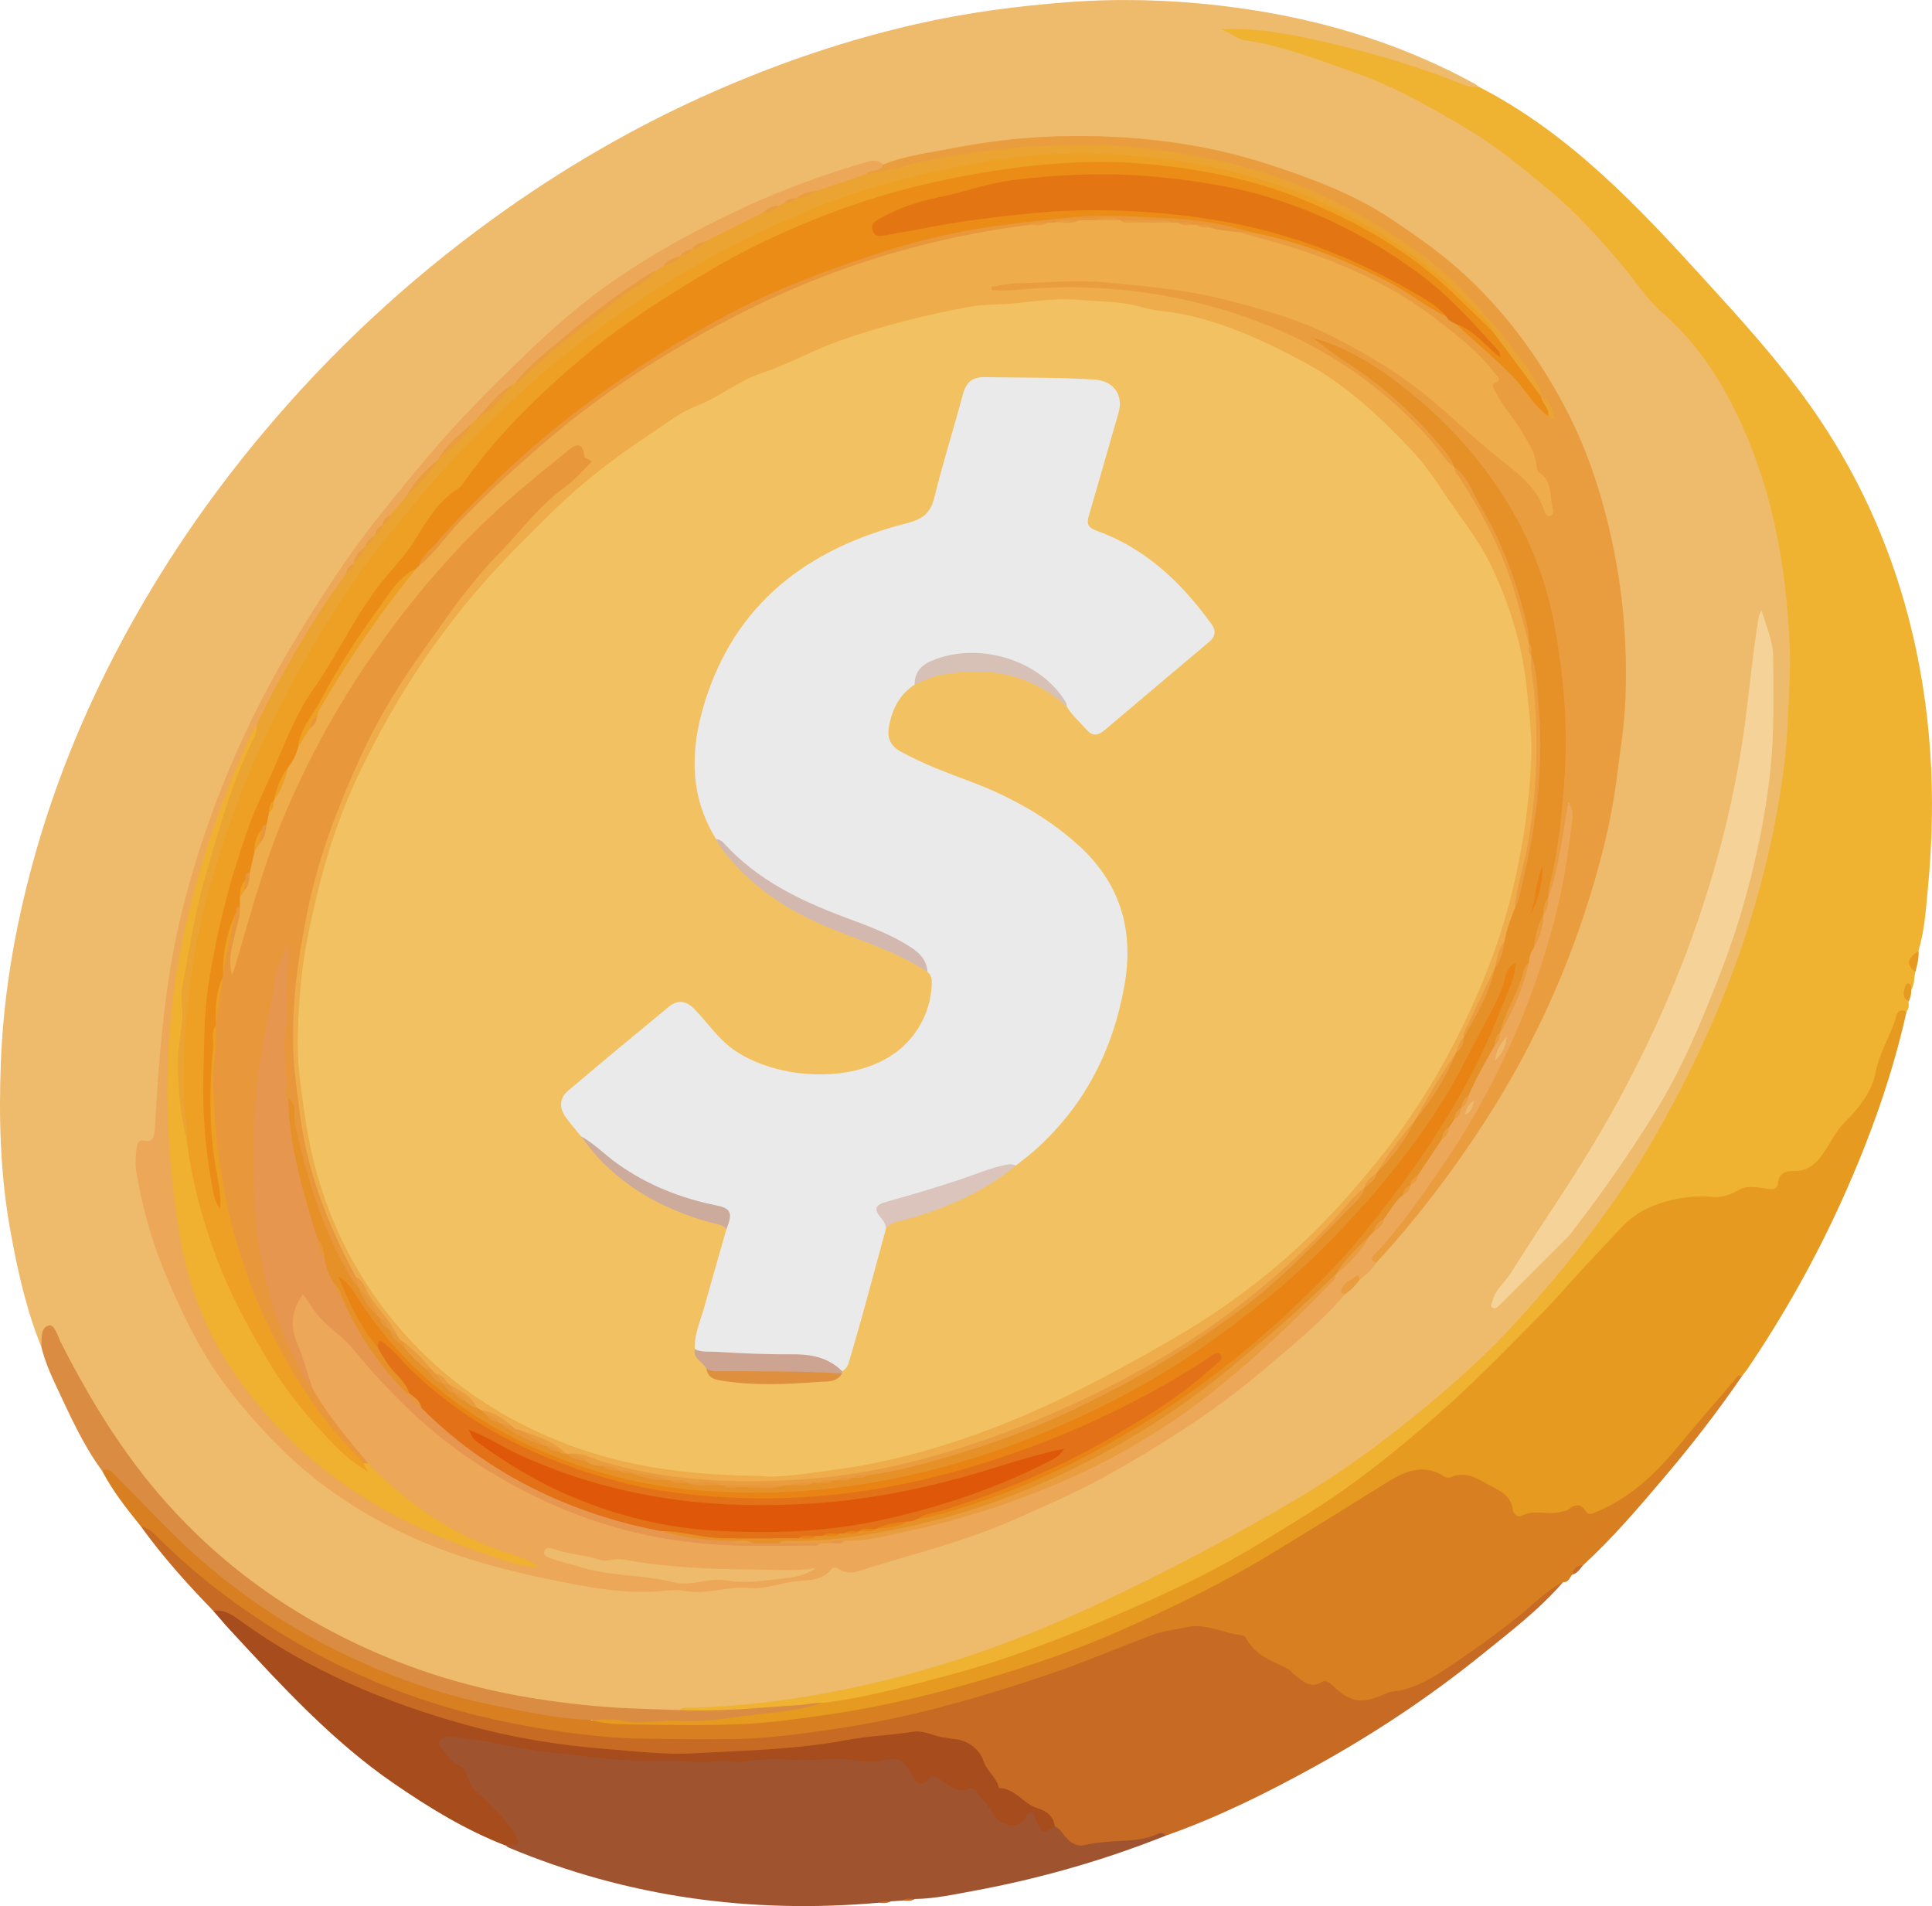 <?xml version="1.0" encoding="UTF-8"?>
<svg id="Layer_1" data-name="Layer 1" xmlns="http://www.w3.org/2000/svg" viewBox="0 0 1236.19 1219.43">
  <path d="M26.56,861.96c-9.8-24.1-15.37-49.35-19.97-74.83C.16,751.47-.85,715.45.56,679.39c1.82-46.68,10.21-92.34,23.19-137.16,13.2-45.59,31.33-89.18,53.64-131.04,25.76-48.31,56.46-93.23,91.71-135.15,42.99-51.13,91.51-96.29,145.51-135.47,44.44-32.24,91.67-59.78,142.04-81.92,42.02-18.47,85.21-33.15,129.96-43.32,31.87-7.24,64.12-11.5,96.72-13.95,32.24-2.42,64.37-1.57,96.35,2.09,57.7,6.59,112.84,22.11,164.04,50.21.88.48,1.61,1.22,2.41,1.84-3.14,3.3-6.77,2.01-10.02.62-22.11-9.48-45.37-15.52-68.34-22.18-24.22-7.02-49.11-11.62-74.4-13.3-2.26-.15-4.49-.31-5.82-.75,6.55,3.48,14.65,4.72,22.63,6.51,35.13,7.86,68.37,21,100.26,37.42,38.05,19.59,71.87,45.29,102.77,74.76,8.74,8.33,16.26,17.95,24.07,27.19,12.13,14.33,23.92,28.81,37.41,42.05,16.98,16.66,29.86,36.79,39.68,58.56,13.64,30.23,23.5,61.71,27.96,94.63,4.33,31.93,6.23,63.93,4.07,96.3-3.02,45.29-11.7,89.27-24.86,132.61-19.13,62.95-48,121.16-84.42,175.71-17.48,26.19-37.73,50.24-58.66,73.75-31.01,34.82-66.08,65.01-103.53,92.57-31.44,23.14-65.61,41.8-99.94,60.16-34.78,18.6-70.06,36.14-106.56,51.19-51.22,21.12-103.97,36.78-158.8,45.06-22.64,3.42-45.37,6.05-68.32,6.2-2.08.01-4.11.27-6.09.89-17.28,2.3-34.48-.42-51.63-1.49-24.93-1.55-49.65-5.58-73.95-11.64-44.28-11.05-86.27-27.45-124.97-52.08-24.27-15.45-46.74-33.01-66.8-53.49-27.37-27.94-50.38-59.2-68.37-94.03-4.49-8.68-10.39-16.6-13.83-25.86-.74-1.99-1.53-5.18-4.3-4.73-2.68.44-2.22,3.67-2.78,5.82-.4,1.5-.64,3.04-2,4.05Z" style="fill: #eeba6c; stroke-width: 0px;"/>
  <path d="M435.18,1094.04c1.52-1.95,3.69-1.48,5.71-1.52,39.62-.73,78.54-6.65,117.07-15.57,48.96-11.33,96-28.27,141.52-49.39,45.03-20.89,88.84-44.1,131.59-69.39,31.05-18.37,59.61-39.93,87.11-63.1,18.13-15.28,35.6-31.3,51.52-48.78,33.75-37.07,64.76-76.23,89.69-120.02,22.35-39.24,41.4-79.89,55.81-122.7,11.48-34.1,20.02-68.99,25.14-104.56,2.29-15.87,3.6-31.97,4.09-48.16.35-11.52,1.26-23.12.83-34.62-2.03-55.42-11.91-109.18-37.74-158.85-11.13-21.39-25.06-40.88-43.65-57.09-10.3-8.98-17.86-21.08-26.81-31.63-14.27-16.81-28.99-33.13-46.07-47.29-16.61-13.78-33.26-27.65-51.74-38.65-23.33-13.89-46.91-27.46-72.89-36.44-22.96-7.93-45.47-17.03-69.74-20.52-5.72-.82-9.93-5.64-15.62-7.05,25.61-1.29,50.28,4.27,74.69,10.07,27.17,6.45,53.98,14.61,79.96,25.07,3.49,1.4,6.81,2.18,10.48,1.63,57.95,29.73,101.58,76.25,144.59,123.46,23.58,25.88,47.15,51.77,67.45,80.41,29.3,41.34,50.15,86.56,62.96,135.55,14.95,57.16,18.08,115.18,12.4,173.77-1.28,13.23-2.04,26.61-5.96,39.48-2.96,4.25-5.27,8.6-2.11,13.79-.81,3.74-.34,7.78-2.54,11.2-3.16,1.05-3.17,1.1-1.74,7.47.11,2.27.48,4.6-1.26,6.51-3.73,1.54-5.08,5.08-6.32,8.33-3.92,10.27-10,19.69-11.44,30.99-.6,4.75-2.92,9.51-5.67,13.45-10.69,15.33-22.37,29.94-33.91,44.65-3.32,4.24-7.76,6.58-13.41,6.48-4.85-.09-8.32,2.04-9.98,6.91-1.26,3.7-4.11,4.79-7.96,4.56-7.9-.47-15.55-.48-23.21,3.11-6.5,3.05-14.09,3.35-21.26,1.49-4.28-1.11-8.04-.84-11.89,1.24-2.73,1.47-5.78,2.25-8.85,2.67-12.26,1.7-21.13,9.03-29.09,17.69-34.16,37.14-68.29,74.25-105.48,108.47-33.87,31.17-70.24,58.87-109.33,83.08-31.6,19.57-64.6,36.5-98.68,51.2-47.85,20.64-96.62,38.77-147.59,50.31-17.07,3.87-33.96,8.71-51.59,9.77-26.04,1.96-51.96,5.53-78.15,4.86-3.77-.1-7.79.66-10.95-2.38Z" style="fill: #efb331; stroke-width: 0px;"/>
  <path d="M526.5,1089.42c26.83-3.13,52.75-10.43,78.77-17.24,40.13-10.51,78.65-25.74,116.58-42.19,28.73-12.47,57.07-25.96,83.92-42.43,17.75-10.89,35.7-21.5,52.69-33.47,24.54-17.3,47.59-36.51,69.91-56.66,19.35-17.46,37.35-36.23,55.71-54.64,12.15-12.18,23.12-25.51,35.04-37.92,6.72-7,13.17-14.27,19.95-21.17,7.54-7.67,16.8-12.32,27.78-15.27,9.77-2.62,18.76-3.54,28.63-2.68,6.12.54,12.06-1.38,17.99-4.9,4.3-2.56,11.42-1.19,17.1-.36,4.1.6,6.63.7,7.1-3.98.58-5.68,4.9-7.51,9.27-7.31,13,.58,18.53-9.12,23.76-17.79,3.08-5.1,6.03-9.99,10.27-14.13,8.98-8.77,16.76-19.1,19.12-31.07,2.34-11.87,8.36-21.85,12.28-32.82.87-2.43,1.1-9.08,7.54-6.24-9.25,41.58-23.62,81.42-41.11,120.17-17.08,37.86-37.34,73.95-60.6,108.35-1.14,1.68-2.48,3.23-3.72,4.83-8.65,6.78-13.7,16.59-20.68,24.78-15.04,17.64-29.5,35.76-47.68,50.45-7.57,6.12-16.64,9.18-25.04,13.6-1.61.85-3.91,1.26-5.21.07-5.22-4.78-10.33-2.25-15.77-.6-8.68,2.63-17.9.13-26.76,2.47-3.61.95-6.14-2.22-7.34-5.62-3.36-9.54-24.34-20.91-33.75-19.15-2.79.52-5.73,1.11-8.39-.15-15.41-7.27-28.18-.63-40.86,7.37-22,13.88-44.27,27.33-66.49,40.86-36.4,22.16-74.57,40.88-113.99,56.91-32.95,13.4-66.85,24.04-101.38,32.79-33.54,8.49-67.43,14.79-101.77,18.67-16.38,1.85-32.82,2.89-49.33,2.45-21.62-.58-43.28,1.2-64.86-1.55-6.17-.79-6.2-.54-6.31-4.71,1.9-.96,3.98-1.36,6.01-1.15,15.09,1.56,30.22.34,45.32.57,12.3.19,24.62-.84,36.89-2.15,19.83-2.12,39.75-3.38,59.4-7.02Z" style="fill: #e69a1f; stroke-width: 0px;"/>
  <path d="M377.86,1100.25c7.58,2.48,15.54,2.79,23.32,2.93,23.72.41,47.47.82,71.17-.06,18.63-.7,37.19-3.29,55.7-5.93,29.74-4.23,59.01-10.75,87.84-18.83,34.09-9.55,67.75-20.55,100.3-34.89,34.42-15.16,68.14-31.58,100.19-51.22,23.63-14.48,47.29-28.94,70.75-43.69,10.3-6.48,23.09-12.84,36.38-4.28,1.2.78,3.3,1.5,4.35.97,7.78-3.88,15.95-.53,21.29,2.83,6.94,4.38,17.45,6.67,18.82,17.79.3,2.46,3.12,5.32,5.67,3.91,8.24-4.55,17.17-.11,25.44-2.64,1.45-.44,3.21-.46,4.31-1.33,4.27-3.38,7.84-4.25,11.35,1.17,1.77,2.74,4.49,1.22,6.95.19,21.21-8.88,37.35-23.99,51.75-41.42,11.92-14.43,24.16-28.61,36.39-42.79,1.06-1.23,1.91-4,4.67-2.46-15.2,22.27-31.71,43.5-49.14,64.09-16.67,19.7-33.38,39.3-52.42,56.79-3.25.84-4.96,3.43-6.77,5.92-1.91,1.71-2.31,5.28-5.97,4.82-12,11.28-25.23,21.1-37.66,31.86-15.48,13.4-33.07,23.71-50.59,33.97-10.65,6.24-23.49,7.34-35.18,11.33-8.3,2.83-16.36-.95-22.79-6.67-3.64-3.24-7.06-4.77-11.83-3.16-2.54.86-5.29.16-7.44-1.26-11.35-7.51-23.83-13.47-34.23-22.15-4.99-4.16-9.46-7.51-15.73-9.77-16.91-6.1-33.07-3.45-48.8,2.76-50.4,19.88-101.3,38.21-154.2,50.25-30.14,6.86-60.68,11.52-91.57,14.17-29.61,2.54-59.3,2.58-88.74.84-72.09-4.25-140.8-21.7-204.5-57.07-38.15-21.18-72.55-47.03-103.25-77.94-1.09-1.1-2.15-2.23-3.61-2.86-9.08-11.27-18.08-22.59-24.78-35.53,3.24-2.87,3.84-3.06,7.6-.14,5.1,3.96,9.43,8.75,13.78,13.51,33.41,36.56,70.92,67.93,114.52,91.88,52.95,29.08,109.86,44.92,169.49,52.04,2.51.3,5.23-.14,7.19,2.08Z" style="fill: #d77f21; stroke-width: 0px;"/>
  <path d="M90.06,976.42c5.07,1.14,8.52,4.67,12,8.15,18.22,18.2,38.24,34.26,59.51,48.69,44.24,30.02,92.29,51.59,144.27,64.36,27.9,6.85,56.11,11.31,84.77,13.77,13.92,1.2,27.74.84,41.6,1.18,11.22.28,22.45.09,33.68.04,22.87-.09,45.46-3.12,68.03-6.42,47.38-6.92,93.22-20.05,138.4-35.43,21.87-7.44,43.14-16.59,64.79-24.7,6.94-2.6,14.43-3.34,21.62-4.96,12.87-2.9,23.74,3.83,35.64,5.05,1.39.14,2.41.84,3.04,2.07,5.61,11.05,16.84,14.47,26.8,19.54,1.79.91,2.47,2.53,3.85,3.56,5.24,3.91,10.02,9.31,17.71,4.81,2.61-1.53,4.92.31,6.84,2.14,11.42,10.91,17.99,12.11,32.45,5.96,1.89-.8,3.83-1.8,5.82-2.01,12.11-1.25,22.41-6.71,32.36-13.25,16.93-11.13,33.33-22.85,49.19-35.56,9.02-7.23,17.19-15.96,27.76-21.3-15.43,17.83-34.15,32.04-52.34,46.72-33.4,26.98-69.12,50.66-106.73,71.39-30.62,16.87-61.89,32.43-94.96,44.06-5.25-1.62-9.2,2.33-13.75,3.51-12.47,3.23-25.41,1.58-37.92,4.5-6.05,1.41-11.33-2.27-15.32-7.05-1.8-2.16-3.76-4.19-5.39-6.5-2.41-5.58-6.41-9.22-12.52-10.35-1-.18.05.36-.71-.26-11.5-9.22-27.31-13.33-32.93-29.55-2.91-8.42-9.87-11.88-19.01-14.57-22.96-6.75-45.13-1.09-67.34,1.74-25.84,3.3-51.71,5.14-77.65,7.13-28.74,2.21-57.21.21-85.59-2.38-32.35-2.95-64.25-9.27-95.41-19-30.61-9.55-60.1-21.69-88.43-36.66-10.71-5.66-21.27-11.65-30.98-18.92-8.31-6.22-17.45-10.88-26.72-15.37-16.59-17.1-32.5-34.77-46.42-54.16Z" style="fill: #c66a24; stroke-width: 0px;"/>
  <path d="M674.93,1168.35c2.83,1.43,4.56,3.91,6.46,6.35,3.13,4.03,7.75,6.93,12.55,5.74,6.87-1.69,13.65-2.12,20.62-2.51,9.01-.5,18.16-.87,26.65-4.81,1.51-.7,3.57-.4,4.94,1.16-39.82,15.86-80.86,27.6-122.98,35.37-12.48,2.3-25.01,5.05-37.83,5.25-2.42,1.31-5.17-.01-7.63.98-2.64.18-5.29.36-7.93.54-2.38,1.32-5.05.13-7.5.87-81.75,7.17-160.84-3.53-236.79-35.28-.69-.29-1.26-.84-1.89-1.27,5.12-2.98,4.87-6.25.89-10.19-6.52-6.46-10.61-15.21-18.94-20-1.08-.62-1.95-1.75-2.55-2.87-5.28-9.74-12.23-18.14-20.21-25.78-2.19-2.09-4.4-4.87-2.99-8.22,1.49-3.56,5.14-4.22,8.47-4.36,8.81-.35,17.4,1.7,26,3.2,29.67,5.15,59.34,9.69,89.56,10.71,18.22.62,36.42,1.18,54.65,1.54,14.69.29,29.27-1.46,43.83-1.15,17.13.36,34.34-2.11,51.42,1,3.84.7,7.69-.38,11.49-1.05,8.23-1.44,14.9,1,19.1,8.36,2.56,4.49,5.15,6.78,10.36,3.7,3.41-2.02,6.44.27,9.29,2.01,4.87,2.96,9.63,5.86,15.82,4.88,3.3-.52,5.88,1.52,7.92,4.02,3.09,3.78,6.4,7.35,9.07,11.51,5.15,8.02,10.08,9.05,17.1,2.96,4.67-4.06,8.11-3.67,10.13,1.6,2.16,5.63,6.11,6.08,10.92,5.74Z" style="fill: #a0532f; stroke-width: 0px;"/>
  <path d="M674.93,1168.35c-7.78,4.9-8.07,4.65-11.88-3.43-1.34-2.83-2.29-10.61-7.35-1.35-3.51,6.44-15.67,4.85-19.58-2.4-2.75-5.1-6.97-8.79-10.05-13.46-1.36-2.06-3.32-4.33-5.47-3.5-8.55,3.29-14.05-2.52-20.02-6.4-2.82-1.83-5.03-1.83-6.72.32-4.85,6.2-7.64,1.6-9.77-2.01-6.42-10.91-8.49-12.59-20.81-9.56-7.26,1.78-14.11-.36-20.83-.94-11.78-1.01-23.32,1.17-35.04.25-10.63-.83-21.59-.44-32.08,1.33-5.94,1-11.27-1.52-16.65-.51-11.03,2.06-21.89-.75-32.86-.25-14.63.67-29.41-.38-43.79-1.97-22.03-2.43-44.23-4.55-65.99-9.4-8.7-1.94-17.65-2.84-26.52-3.92-3.07-.37-6.77.29-8.37,2.84-1.96,3.13,2.11,4.62,3.53,6.86,2.53,3.98,5.69,6.98,10.03,9.19,5.48,2.79,3.8,10.13,8.15,14.34,3.47,3.36,7.17,6.48,10.52,9.84,6.72,6.74,13.54,14.05,17.72,22.42,2.75,5.52-5.04,2.31-7.51,4.11-25.57-9.89-48.72-24.08-71.24-39.53-40.1-27.5-72.52-63.13-105.23-98.49-3.66-3.95-7.11-8.1-10.65-12.16,7.17-1.25,12.91,3.14,17.73,6.63,43.7,31.62,92.41,52,144.05,66.31,29.48,8.17,59.41,13.11,89.89,15.44,18.42,1.41,36.85,3.78,55.29,2.77,32.95-1.81,65.98-2.38,98.64-8.56,13.73-2.6,27.96-2.96,41.85-5.22,7.51-1.22,13.91,3.1,21.01,3.76,1.77.17,3.51.77,5.28.88,8.47.5,16.49,6.14,19.12,14.14,2.12,6.44,8.36,10.4,9.84,17.13,10.35.25,15.7,10.17,24.4,12.86,6.68,2.07,10.21,5.15,11.34,11.64Z" style="fill: #a74c1c; stroke-width: 0px;"/>
  <path d="M377.86,1100.25c-21.09-.49-41.55-5.27-62.1-9.34-36.48-7.24-71.09-20.15-104.08-36.9-36.3-18.42-69.2-41.8-98.63-70.3-13.11-12.69-25.4-26.1-38.4-38.84-2.5-2.45-4.66-6.42-9.37-3.97-12.24-16.64-20.54-35.44-29.26-53.98-3.79-8.04-7.36-16.23-9.46-24.95.05-5.36-.75-12.76,4.74-14.02,3.64-.83,5.63,6.92,7.79,11.17,18.79,36.93,40.21,71.96,68.08,103.04,30.23,33.71,65.35,60.66,105.25,81.65,40.52,21.32,83.42,35.4,128.63,42.63,20.5,3.28,41.02,5.61,61.83,6.46,10.75.44,21.53.8,32.3,1.14,25.7,1.18,51.25-1.67,76.83-3.26,4.81-.3,9.57-1.68,14.48-1.35-14.37,4.62-29.34,5.95-44.2,7.65-15.7,1.79-31.6,4.87-47.18,3.86-12.49-.81-24.79,2.67-37.28-.2-6.36-1.46-13.3-.4-19.98-.48Z" style="fill: #da8d42; stroke-width: 0px;"/>
  <path d="M1225.46,621.97c-5.8-5.6-5.46-7.81,2.11-13.79.39,4.76-.82,9.28-2.11,13.79Z" style="fill: #e69a1f; stroke-width: 0px;"/>
  <path d="M1221.18,640.64c-3.79-1.98-3.45-5.25-2.46-8.53.39-1.31.91-3.4,2.81-2.89,1.72.47,1.03,2.57,1.39,3.95-.03,2.62-.29,5.18-1.74,7.47Z" style="fill: #e69a1f; stroke-width: 0px;"/>
  <path d="M1006.15,1007.3c.61-3.85,2.73-5.98,6.77-5.92-1.94,2.33-3.52,5.08-6.77,5.92Z" style="fill: #c66a24; stroke-width: 0px;"/>
  <path d="M577.71,1215.88c2.34-1.93,5.06-.94,7.64-.98-2.4,1.44-5.01,1.29-7.64.98Z" style="fill: #c66a24; stroke-width: 0px;"/>
  <path d="M562.28,1217.3c2.34-1.73,4.98-.83,7.51-.87-2.39,1.27-4.93,1.24-7.51.87Z" style="fill: #c66a24; stroke-width: 0px;"/>
  <path d="M880.75,807.74c-2.88,4.33-6.57,7.85-10.75,10.89-5.21.99-9.24,3.16-9.3,9.3-15.98,18.62-35.06,33.89-53.67,49.67-19.22,16.31-39.8,30.79-61.13,44.14-21.76,13.61-43.92,26.45-67.4,37.16-15.66,7.14-31.24,14.4-47.32,20.48-24,9.08-48.85,15.55-73.37,23.03-7.21,2.2-14.41,6.38-22.02.77-.75-.55-3.06-.33-3.56.34-5.52,7.4-14.19,7.4-21.72,7.99-10.56.83-20.96,5.47-31,4.46-14.22-1.43-27.67,4.5-41.94,1.76-6.14-1.18-13.23.24-19.88.54-22,1-43.28-3.17-64.7-7.56-23.39-4.79-46.42-10.59-68.78-18.86-29.82-11.03-57.61-26.04-82.54-45.77-20.36-16.11-37.96-35.1-54.05-55.53-17.67-22.42-30.05-47.86-41.07-73.79-9.08-21.37-15.4-43.93-19.33-66.95-.81-4.75-.49-9.81.11-14.63.35-2.84.57-6.6,6.11-5.26,4.12.99,5.41-3.46,5.6-6.77,1.84-32.86,4.1-65.62,9.09-98.26,5.67-37.02,15.79-72.73,28.62-107.66,14.93-40.62,34.23-79.19,57.06-116.07,15.02-24.26,30.53-48.16,48.33-70.38,14.25-17.8,28.58-35.58,43.81-52.62,16.16-18.08,33.38-35.09,50.82-51.85,17.37-16.69,35.48-32.56,55.42-46.41,25.65-17.82,52.81-32.62,81.02-45.86,26.55-12.46,53.91-22.48,82.05-30.6,3.94-1.14,6.92-.92,9.8,1.81,1.6,2.56-.06,3.82-2.07,4.64-2.59,1.05-5.34,1.73-7.83,3.05-10.4,4.46-21.22,7.71-32.03,10.94-4.23.39-8.23,1.61-12.05,3.44-.6.31-1.23.55-1.87.78-2.54.71-5.02,1.54-7.17,3.15-1.14.77-2.34,1.39-3.66,1.78-3.78.78-7.15,2.48-10.29,4.67-11.87,6.57-24.03,12.56-36.3,18.32-2.67.82-5.22,1.87-7.44,3.62-.56.41-1.15.77-1.75,1.11-2.14,1.06-4.25,2.17-6.16,3.64-.55.41-1.14.77-1.75,1.1-3.36,1.67-6.87,3.08-9.61,5.79-1.59,1.44-3.27,2.75-5.23,3.66-20.28,11.82-38.62,26.31-56.67,41.22-11.1,9.17-22.07,18.47-32.03,28.9-.78.76-1.63,1.43-2.51,2.05-8.21,6.24-15.12,13.8-21.91,21.48-1.06,1.48-2.34,2.73-3.81,3.8-7.52,6.55-14.73,13.42-20.96,21.24-.38.61-.81,1.17-1.27,1.72-6.8,7.07-14.11,13.71-18.99,22.4-2.74,4.95-7.27,8.38-10.8,12.65-1.79,1.41-3.48,2.92-4.63,4.94-.33.55-.72,1.07-1.12,1.57-1.51,1.63-2.89,3.36-4.04,5.26-.53.8-1.15,1.53-1.81,2.23-1.59,1.56-3.01,3.25-4.12,5.21-.35.59-.76,1.12-1.19,1.64-2.51,2.54-4.73,5.27-6.2,8.55-.32.61-.7,1.19-1.12,1.73-1.86,2.01-3.42,4.22-4.57,6.72-8.66,14.3-18.5,27.83-27.04,42.23-10.62,17.91-20.49,36.19-29.73,54.84-26.73,54.62-44.54,112.02-52.64,172.27-3.61,26.83-4.8,53.95-3.39,81,1.76,33.71,4.68,67.37,14.35,99.97,6.87,23.19,17.67,44.52,31.82,64.11,20.45,28.29,45.41,51.8,74.46,71.22,27.38,18.3,74.52,38.54,108.15,46.01-40.53-10.6-74.65-31.91-103.64-61.8-10.6-13.45-22.12-26.21-31.26-40.78-1.9-3.04-4.02-5.94-5.22-9.38-3.51-10.21-7.71-20.18-10.87-30.5-2.89-9.44-2.86-18.76,3.01-27.38,2.37-3.48,4.92-3.83,7.24-.35,13.51,20.26,33.35,34.75,48.46,53.74,11.06,13.9,25.39,25.51,39.68,36.5,34.05,26.18,71.82,44.73,113.28,56.32,26.8,7.49,54.04,9.53,81.54,10.56,14.88.56,29.73.49,44.56-.96,1.97-.47,3.98-.6,5.99-.63,3.11-.06,6.24.21,9.26-.82,67.65-8.98,131.21-29.71,189.94-64.99,29.75-17.86,56.43-39.39,81.74-62.97,13.94-12.99,27.78-26.03,40.66-40.07.39-.63.84-1.22,1.31-1.8,7.36-7.71,15.45-14.79,20.87-24.18.78-1.61,1.92-2.92,3.37-3.97,2.84-1.84,5.14-4.13,6.23-7.45,3.37-5.66,6.86-11.23,11.98-15.54,1.95-1.19,3.6-2.69,4.76-4.69.33-.55.72-1.07,1.13-1.57,1.83-1.86,3.2-4.01,3.92-6.55,4.28-8.04,9.35-15.56,15.05-22.66,2.49-1.86,3.87-4.44,4.74-7.35.73-1.91,1.69-3.68,3.18-5.1,2.1-1.65,3.42-3.86,4.52-6.24.3-.59.65-1.15,1.03-1.69,1.95-2.34,3.09-5.04,3.55-8.04,4.88-10.85,10.63-21.25,16.59-31.52,2.1-1.92,3.07-4.45,3.81-7.11.23-.69.51-1.35.82-2,6.68-14.07,13.94-27.9,16.99-43.39.37-3.45,1.3-6.72,3.2-9.66,3.6-5.93,5.23-12.52,6.47-19.25.13-.7.33-1.39.56-2.06,1.32-3.3,2.23-6.71,2.8-10.22.14-.75.35-1.48.59-2.2,3.72-16.55,8.21-32.93,9.79-49.91.31-3.31.18-8.62,4.74-8.2,4.37.4,3.88,5.56,3.54,9.02-2.41,24.37-6.66,48.37-13.14,72.04-15.09,55.15-39.04,106.06-71.32,153.21-12.65,18.48-25.97,36.38-40.54,53.37-1.46,1.7-3.47,3.29-2.23,6.03Z" style="fill: #eca759; stroke-width: 0px;"/>
  <path d="M880.75,807.74c-5.67-1.7-1.6-4.85-.34-6.17,12.03-12.65,22.23-26.82,32.27-40.92,11.29-15.85,22.21-32.1,31.79-49.16,14.62-26.02,27.37-52.9,37.24-81.05,9.59-27.36,17.4-55.23,21.33-84.06.97-7.09,2.2-14.15,2.9-21.27.33-3.37,1.15-7.09-2.43-11.74-3.88,21.35-5.87,41.62-12.85,60.74-2.81-2.92-1.61-6.31-.92-9.5,7.51-34.65,10.97-69.73,9.58-105.11-1.61-41.22-8.08-81.7-26.71-118.99-10.58-21.18-24.04-40.75-40.48-58.17-20.31-21.51-42.39-40.6-68.58-54.68-6.75-3.63-13.82-6.36-20.85-9.25-1.12.05-.16,1.48-.28.45-.05-.44.16-.51.66-.42,2.58.49,4.86,1.78,6.99,3.15,29.35,18.95,56.8,40.07,77.54,68.72,1.7,2.34,4.62,4.52,2.71,8.16-4.19.92-5.9-2.38-7.89-4.88-23.66-29.56-52.15-53.46-85.54-71.17-32.37-17.18-67.19-27.19-103.28-33.17-24.07-3.99-48.29-2.85-72.48-3.04-7.23-.06-14.29,2.29-21.55,1.46-2.44-.28-6.05.23-6.21-3.04-.15-3.03,3.18-3.68,5.8-3.92,21.51-2,42.91-4.08,64.67-2.38,16.96,1.33,33.8,3.48,50.64,5.54,19.44,2.38,38.24,7.92,57.04,13.41,44.65,13.03,83.37,36.28,117.7,67.24,14.72,13.27,29.63,26.3,45.24,38.54,7.25,5.68,11.46,13.68,16.01,22.81.17-8.58-.1-15.73-6.24-21.27-1.32-1.19-2.18-2.97-2.48-4.75-2.49-14.57-12-25.32-19.73-37.12-3.91-5.96-9.68-11.47-7.17-20.21,1.07-3.73-2.82-6.4-5.25-8.95-18.86-19.71-40.45-35.84-64.43-48.79-26.92-14.53-55.37-25-85.16-31.93-2.75-.64-7.22.46-7.38-4.66,2.07-1.75,4.58-1.6,7.04-1.67,14.71,1.61,28.52,6.73,42.37,11.46,29.92,10.23,57.58,24.96,83.4,43.17,2.38,1.79,4.87,3.44,7.22,5.28,12.68,10.48,24.98,21.34,36.49,33.14,7.74,7.93,13.41,17.61,21.79,24.85.66-4.79-3.32-6.99-5.52-10.16-.49-.62-.88-1.29-1.21-2.01-7.21-16.53-18.9-30.09-30.35-43.52-16-18.77-33.47-36.08-54.07-50.26-38.69-26.62-80.56-45.24-126.56-54.9-33.98-7.13-68.28-9.96-102.85-8.5-35.33,1.49-70.14,6.95-104.31,16.26-3.77,1.03-7.83,3.32-11.74.06,2.63-3.73,9.08-.77,10.76-6.15,14.6-5.81,30.16-7.59,45.4-10.59,28.76-5.66,58.02-8.11,87.15-7.59,38.46.69,76.56,5.87,113.44,17.9,27.93,9.11,55.44,19.21,79.96,35.74,14.87,10.02,29.61,20.18,43.08,32.27,28.51,25.56,50.78,55.85,68.25,89.48,14.71,28.32,24.06,58.68,30.39,90.15,6.29,31.22,8.42,62.54,7.3,94.16-.6,17.11-3.45,34.04-5.6,51.03-3.76,29.72-11.36,58.33-20.67,86.6-15.44,46.85-36.55,91.07-63.26,132.49-20.74,32.16-43.86,62.61-69.79,90.84Z" style="fill: #ea9d3f; stroke-width: 0px;"/>
  <path d="M1127.01,390.24c3.56,11.39,7.58,20.43,7.6,30.61.05,23.67.71,47.39-1.73,70.94-3.2,30.86-9.69,61.06-18.45,90.93-6.16,21.01-13.95,41.33-22.21,61.44-9.25,22.54-19.34,44.78-32.13,65.68-16.63,27.16-34.89,53.17-54.28,78.41-.94,1.22-1.93,2.41-3.02,3.5-14.45,14.46-28.93,28.91-43.41,43.35-1.29,1.28-2.8,2.74-4.66,1.35-1.67-1.25-.06-2.84.27-4.21,1.76-7.34,7.97-11.81,11.76-17.88,19.04-30.45,39.75-59.8,57.85-90.9,28.74-49.36,51.88-101.12,68.67-155.55,10.49-33.99,18.34-68.7,23.1-104.17,3.09-23.05,5.16-46.24,8.95-69.2.12-.72.53-1.39,1.67-4.31Z" style="fill: #f5d297; stroke-width: 0px;"/>
  <path d="M860.71,827.93c-3.09-.32-3-1.95-1.79-4.18,2.02-3.74,5.83-5.38,9.1-7.55,1.28-.85,1.72,1.23,2,2.42-2.54,3.66-5.64,6.77-9.3,9.31Z" style="fill: #ea9d3f; stroke-width: 0px;"/>
  <path d="M199.92,888.22c9.75,17.56,22.94,32.58,35.6,47.99-1.06.95-2.27,1.03-3.57.63-9.2-6.43-16.04-15.19-22.87-23.84-33.09-41.94-54.39-89.5-65.87-141.47-6.16-27.89-8.96-56.24-8.75-84.84.07-9.75,2.05-19.4,1.84-29.18.1-.83.28-1.65.51-2.45.74-9.91,2.32-19.71,3.8-29.51.1-1.25.32-2.47.61-3.68,2.38-12.01,4.43-24.09,7.5-35.95,1.13-2.43-.51-7.33,5.11-5.83,3.09,4.8.77,9.64-.41,14.18-2.23,8.63-4.51,17.2-4.76,24.9,7.5-28.6,15.26-58.4,26.82-87.12,17.89-44.47,40.64-86.23,68.99-124.81,16.77-22.81,34.66-44.77,54.58-65.07,15-15.29,31.12-29.28,47.36-43.13,5.43-4.63,11.12-9.2,17.28-12.88,3.25-1.95,7.34-4.72,10.86.28,6.28,8.93,6.36,9.31,1.06,15-2.28,2.45-4.5,5.03-7.14,7.07-23.45,18.06-41.9,40.93-61.24,63.01-23.87,27.27-44.18,57.03-61.79,88.5-19.68,35.17-34.64,72.51-44.19,111.74-8.3,34.1-13.77,68.78-11.5,103.98,2.76,42.65,10.91,84.17,30.86,122.61,3.08,5.94,6.29,11.84,8.73,18.1.49,2.33,1.89,4.71-.37,6.88-3.9,0-4.93-3.27-6.47-5.82-15.62-25.85-25.64-53.87-32.12-83.24-1.88-8.53-4.84-16.85-4.98-25.71-.04-2.28-1.45-3.77-2.78-5.35-1.07-1.52-1.59-3.25-1.69-5.07-1.6-28.22-.47-56.39,1.05-86.01-6.87,30.72-13.9,59.97-16.29,90.18-1.85,23.37-1.79,46.78-.35,70.03,1.9,30.68,8.65,60.59,21.88,88.66,4.27,9.06,7.75,18.49,12.68,27.24Z" style="fill: #e9973b; stroke-width: 0px;"/>
  <path d="M184.44,702.55c6.06,4.46,3.06,11.44,4.34,17.11,7.93,35.2,18.24,69.41,37.45,100.35.77,1.25,2.07,2.17,3.12,3.25.3.18.6.36.9.54,4.18,5.49,7.16,11.84,12.02,16.84.72.75,1.36,1.57,1.94,2.43,1.22,2.06,2.73,3.9,4.44,5.58.73.75,1.37,1.56,1.96,2.42,2.36,3.89,5.87,6.75,9,9.94,4.56,4.73,9.25,9.33,13.93,13.95,3.24,3.25,6.25,6.75,10.16,9.26,2.44,1.77,4.44,4.11,7.09,5.63.57.34,1.09.74,1.61,1.15,1.67,1.52,3.41,2.95,5.44,3.98,2.54,1.38,4.86,3.16,7.6,4.2,1.22.52,2.34,1.2,3.35,2.05,1.23,1.07,2.36,2.25,3.58,3.34,1.9,1.85,4.28,2.95,6.62,4.1.62.31,1.19.68,1.76,1.06,9.01,5.39,18.39,10.04,28.09,14.03.65.22,1.29.49,1.91.8,2.07,1.13,4.27,1.95,6.52,2.65,1.56.57,3.14,1.09,4.72,1.59.64.2,1.26.47,1.87.75,3.64,1.82,7.58,2.8,11.42,4.04,3.22,1.25,6.54,2.13,9.9,2.88,3.22,1.09,6.44,2.21,9.8,2.85.66.14,1.31.35,1.95.57,2.23.87,4.64.81,6.95,1.26.7.12,1.38.31,2.05.53,7.06,1.69,14.13,3.35,21.41,3.78.73.11,1.45.29,2.16.49,3.21,1.14,6.63.59,9.91,1.22.79.11,1.55.31,2.3.56,6.57.83,13.18-.07,19.75.58.87.08,1.72.25,2.56.48,12.78,1.29,25.56,1.19,38.33,0,1.25-.37,2.53-.55,3.83-.63,4.52-.36,9.11.46,13.57-.87,1.56-.41,3.15-.59,4.75-.66,2.67-.08,5.36.05,7.94-.85,1.1-.3,2.22-.48,3.36-.57,2.95-.22,5.96.1,8.83-.91.72-.22,1.45-.36,2.19-.48,2.58-.3,5.2-.32,7.68-1.22,51.9-10.01,101.56-26.81,148.66-50.65,39.13-19.81,76.26-42.97,109.38-72,20.92-18.33,40.79-37.76,58.55-59.24.39-.63.84-1.22,1.3-1.78,2.36-2.67,5.14-4.98,6.97-8.11.38-.62.82-1.19,1.28-1.74,8.63-10.12,16.44-20.83,23.46-32.13.34-.64.75-1.23,1.19-1.81,9.32-13.04,17.65-26.68,24.85-41,.31-.62.68-1.21,1.07-1.79,1.97-2.39,3.24-5.13,4.06-8.11.22-.68.5-1.32.81-1.96,6.71-13.96,14.61-27.38,19.01-42.38.22-.7.51-1.38.81-2.05,2.35-5.43,4.65-10.88,5.04-16.9,1.54-7.18,3.74-14.15,6.64-20.9,6.79-21.39,10.66-43.35,13.47-65.58,1.26-9.96,1.46-19.96,2.58-29.92,1.46-13.04-1.34-26.12-1.92-39.21-.34-7.66-1.63-15.31-2.56-22.95-.2-.77-.37-1.57-.54-2.35-.52-2.61-.45-5.32-1.34-7.88-.25-.72-.42-1.47-.57-2.22-3.13-19.97-9.14-39.1-17.18-57.57-8.02-18.44-17.84-35.94-29.07-52.64-.06-.38-.11-.77-.17-1.15-1.71-6.16-6.36-10.57-10.21-15.1-16.16-19-34.39-35.81-55.42-49.47-8.49-5.51-16.63-11.55-24.59-17.86,22.39,6.28,41.63,18.58,59.42,32.67,29.48,23.35,54.1,51.44,71.9,84.67,11.76,21.97,19.76,45.61,23.97,70.4,5.09,29.96,7.96,60.14,5.93,90.44-1.6,23.95-3.74,47.98-9.66,71.41-.71,2.82-.9,5.56-.92,8.38h0c-1.41,3.5-1.81,7.29-3.09,10.83h0c-1.73,7.31-4.13,14.43-6.23,21.63-2.17,2.73-2.96,5.91-3.06,9.31-5.49,15.25-11.63,30.23-18.55,44.89h0c-1.45,2.4-1.75,5.26-3.16,7.67-6.13,10.6-12.1,21.29-17,32.53-1.9,2.37-2.76,5.35-4.6,7.76h0c-2,2.3-2.75,5.36-4.68,7.71-1.03,1.55-2.05,3.11-3.08,4.66-1.97,2.32-2.72,5.37-4.67,7.71-5.16,7.74-10.32,15.49-15.47,23.23-1.37,2.19-3.25,4.01-4.6,6.21-1.45,2.14-3.23,4.01-4.68,6.15-5.46,4.1-8.37,10.23-12.36,15.5-1.72,2.85-4.45,4.89-6.2,7.72-1.02,1.04-2.05,2.08-3.07,3.12-6.5,8.88-14.55,16.41-21.65,24.77h0c-12.28,13.51-25.71,25.79-39.3,37.98-17.47,15.66-35.2,30.96-54.42,44.38-25.98,18.16-53.18,34.2-82.04,47.59-32.1,14.89-65.46,25.65-99.87,33.1-23.01,4.98-46.34,8.79-70.06,8.72-3.85-.01-7.73-.34-11.52.76-5.15,1.23-10.26-.49-15.4-.12-4.84-1.24-9.76-.39-14.65-.66-13.38-1.23-26.88-1.39-40.03-4.58-2.01-.49-4.94.12-4.22-3.58,2.45-1.92,5.35-2.09,8.12-1.46,25.93,5.92,52.28,3.9,78.49,4.29,3.89.03,7.81.57,11.64-.63,1.61-.42,3.25-.61,4.91-.68,3.48-.14,7.01.33,10.43-.71,1.09-.3,2.2-.48,3.32-.58,2.84-.23,5.72.15,8.51-.69.68-.22,1.37-.38,2.06-.52,3.11-.57,6.35-.1,9.41-1.19.69-.24,1.4-.41,2.11-.56,6.18-1.13,12.42-1.95,18.32-4.27,2.17-.7,4.34-1.4,6.57-1.91,24.95-4.74,48.57-13.53,71.82-23.45,41.7-17.78,80.51-40.69,116.38-68.22,30.04-23.06,58.44-48.07,83.63-76.62,32.39-36.71,60.06-76.47,83.04-119.74,10.23-19.26,16.79-39.82,22.05-51.44-3.93,12.64-15.22,31.52-25.45,50.92-16.58,31.41-37.69,59.66-60.81,86.42-20.23,23.43-42.29,45.08-66.19,64.83-38.37,31.72-80.31,57.7-125.63,78.22-42,19.03-85.77,32.27-131.19,40.28-33.96,5.99-68.31,7.34-102.42,4.87-52.59-3.81-102.28-18.71-147.04-47.48-32.26-20.73-59.13-47.07-79.62-79.67-1.51-2.4-3.11-4.74-4.77-7.04-.51-.9-1.16.69-.44-.04,6.74,13.3,13.1,26.82,22.3,38.69,4.21,6.93,9.05,13.37,14.3,19.57,2.59,3.06,6.71,5.83,5.4,10.99-.58.52-1.26.82-2.03.92-2.51-.16-4.32-1.67-5.78-3.43-14.9-17.94-28.78-36.55-37.62-58.4-.41-2.53-1.52-4.72-3.34-6.54-4.12-5.66-6.86-11.88-7.78-18.86-.22-4.77-2.04-8.92-4.97-12.65-8.49-25.7-15.02-51.86-18.26-78.76-.45-3.73-.99-7.76,1.95-11.03Z" style="fill: #e69128; stroke-width: 0px;"/>
  <path d="M554.33,111.4c14.55-1.72,28.36-6.78,42.71-9.47,19.12-3.58,38.31-6.16,57.72-7.78,13.89-1.16,27.71-1.15,41.57-1.26,25.46-.2,50.53,3.35,75.45,8.22,37.65,7.36,73.05,20.9,105.81,40.67,21.05,12.7,41.75,26.28,58.67,44.53,16.39,17.67,32.52,35.58,45.32,56.15,2.16,3.47,4.63,6.87,4.44,11.29-1.88.61-3.04-.65-3.79-1.9-8.52-14.15-20.29-25.91-29.08-39.86-9.7-12.46-21.18-23.22-32.96-33.57-23.65-20.75-50.88-36.1-79.36-48.9-26.39-11.86-54.42-18.75-82.97-23.8-28.39-5.02-56.98-5.97-85.49-4.32-52.05,3-102.3,14.71-150.97,33.83-45.92,18.04-88.42,42.09-128.41,70.59-33.63,23.96-64.66,51.02-93.35,80.88-35.7,37.14-67.68,77.11-94.06,121.3-19.29,32.31-36.33,65.81-49.85,101.11-14.16,36.99-25.42,74.72-31.2,113.87-4.6,31.11-6.42,62.48-3.45,93.97.39,4.15,1.96,8.77-2.18,12.22-4.77-3.62-4.29-9.13-4.52-14.06-.34-7.22-.62-14.34-2.59-21.4-1.99-7.14.08-14.36.89-21.49,2.59-22.73,1.31-45.77,6.03-68.36,6.64-31.76,15.44-62.85,26.32-93.41,5.61-15.78,12.89-30.8,19.34-46.2.24-.99.3-2.07.74-2.95,16.53-32.91,34.65-64.86,56.52-94.57,1.43-2.13,3.26-3.95,4.61-6.14l.04-.05c2.11-3.92,5.05-7.25,7.7-10.78l.04-.05c1.44-2.12,3.23-3.97,4.6-6.14.53-.53,1.05-1.07,1.58-1.6,1.43-2.12,3.26-3.95,4.61-6.13l.04-.06c1.42-2.13,3.24-3.95,4.6-6.13,3.63-4.15,7.25-8.3,10.88-12.45,6.12-8.21,13.44-15.38,20.07-23.15l.04-.06c6.41-8.46,15.27-14.64,21.62-23.15,1.05-1.05,2.1-2.1,3.15-3.15,8.51-6.35,14.69-15.2,23.15-21.62.54-.53,1.07-1.06,1.61-1.59,17.35-16.81,36.39-31.62,55.21-46.68,11.02-8.81,23.02-16.23,34.47-24.44,1.57-1.06,3.15-2.11,4.72-3.17,3.35-2.45,7.47-3.55,10.74-6.12l.1-.07c2.37-1.83,5.34-2.65,7.64-4.57l.09-.07c2.37-1.82,5.34-2.65,7.65-4.57,12.41-6.21,24.82-12.43,37.23-18.64,3.64-1.39,7.15-3.07,10.74-4.58,1.06-.54,2.12-1.08,3.19-1.61,2.46-1.24,5.23-1.69,7.64-3.03l.1-.06c3.97-1.87,8.35-2.61,12.28-4.57,10.86-3.64,21.71-7.27,32.57-10.91Z" style="fill: #eba431; stroke-width: 0px;"/>
  <path d="M422.79,979.54c14.66,4.24,29.65,6.09,44.88,6.24,4.48,1.99,9.43-.47,13.91,1.48,5.67,0,11.33,0,17,0,8.77-1.2,17.54-1.23,26.31.03-1.77,2.15-4.24,1.51-6.48,1.51-16.37.04-32.76.5-49.11-.07-42.2-1.48-82.65-10.58-121.04-28.58-32.31-15.15-61.68-34.21-87.46-59.24-12.18-11.82-23.62-23.94-34.21-37.17-6.27-7.84-15.24-13.47-22.16-21.07-3.99-4.38-6.66-9.6-10.6-14.68-7.69,10.66-8.25,21.1-3.25,32.68,3.83,8.87,6.27,18.35,9.33,27.55-7.39-7.86-10.34-18.22-15.17-27.48-9.72-18.62-14.62-39.1-18.4-59.41-4.49-24.1-3.75-48.82-3.89-73.41-.13-23.3,3.07-45.85,7.36-68.6,1.93-10.22,5.02-20.32,5.62-30.92.47-8.27,6.73-15.12,7.5-23.7,3.18,5.34,1.56,11.25.96,16.09-1.63,13.15.69,26.38-1.28,39.26-1.94,12.7,1.71,25.04.32,37.55-.2,1.78-.17,3.65,1.5,4.93.64,31.07,9.56,60.43,18.59,89.77,1.92,3.98,2.62,8.42,4.63,12.37.77,6.95,3.52,13.08,7.74,18.6,1.09,2.03,1.39,4.45,3.08,6.17,10.07,23.25,23.85,44,41.8,61.94,4.47,1.76,7.11,5.98,11.18,8.29,15.6,15.44,32.48,29.22,51.44,40.41,28.38,16.76,58.68,28.57,90.8,35.79,3.22.72,6.71.84,9.09,3.66Z" style="fill: #e6964f; stroke-width: 0px;"/>
  <path d="M164.35,464.26c.24,4.61-2.23,8.5-4.04,12.31-12.93,27.22-20.79,56.03-29.11,84.87-6.7,23.23-10.24,46.85-14.63,70.42-1.27,6.84.66,13.64.05,20.59-.86,9.93-3.21,19.93-2.87,29.68.53,15.62,1.55,31.43,5.72,46.71,4.29,9.76,4.75,20.43,7.19,30.63,3.66,15.29,8.72,30.03,13.88,44.87,7.44,21.39,18.36,40.87,29.68,60.13,15.75,26.79,35.29,50.67,59.08,70.87.8.68,1.62,2.29,3.12.86,1.03,0,2.06,0,3.1,0,25.25,25.9,54.2,46.04,88.9,57.28,6.76,2.19,13.78,3.86,20.7,9.1-11.9.03-21.64-4.01-31.36-7.25-30.28-10.08-59.27-22.94-86.14-40.52-32.75-21.44-59.74-48.76-80.97-81.22-16.97-25.93-27.17-54.91-32.12-85.89-5.41-33.83-8.17-67.73-7.35-101.9.78-32.58,4.72-64.77,12.19-96.61,9.55-40.69,23.15-79.88,40.64-117.77,1.16-2.52,1.94-5.37,4.34-7.18Z" style="fill: #f0b030; stroke-width: 0px;"/>
  <path d="M524.89,987.29c-8.77,0-17.54-.02-26.31-.03,1.08-1.37,2.6-1.54,4.18-1.5,29.72.78,58.76-4.38,87.44-11.12,26.01-6.12,51.31-14.79,75.87-25.46,25.05-10.88,49.04-23.77,72.07-38.4,18.62-11.83,36.4-24.85,53.25-39.12,9.98-8.45,20.16-16.67,29.91-25.37,11.26-10.04,22.15-20.49,33.2-30.77.03,2.97-2.26,4.49-4.01,6.31-22.29,23.19-45.64,45.39-70.62,65.53-32.27,26.01-67.75,47.09-106.24,63.08-30.45,12.65-61.7,22.58-93.87,29.35-12.93,2.72-25.88,6.52-39.38,5.95-2.86,1.91-6.42-.47-9.27,1.53-2.07,0-4.14.01-6.2.02Z" style="fill: #ea9d3f; stroke-width: 0px;"/>
  <path d="M521.96,1003.28c-6.83,4.81-14.88,6.08-22.32,6.78-11.33,1.06-22.67,3.24-34.48,1.07-6.01-1.11-13.3.09-19.78,1.27-5.25.96-10.04.98-15.13-.28-19.15-4.73-39.26-3.59-58.26-9.37-6.13-1.87-12.4-3.31-18.46-5.38-2.4-.82-6.44-1.81-5.13-5.35,1.06-2.86,4.37-1.48,6.85-.65,9.26,3.08,19.14,3.39,28.44,6.52,4.74,1.59,9.68-1.19,15.08-.2,27.02,4.99,54.46,6.23,81.86,6.38,13.68.08,27.47,1.27,41.32-.79Z" style="fill: #eeba6c; stroke-width: 0px;"/>
  <path d="M419.63,173.37c-6.24,7.75-15.63,11.3-23.17,17.39-20.65,16.69-42.53,31.88-61.31,50.83-1.46,1.47-2.89,2.97-5.2,2.89,9.25-11.79,21.28-20.61,32.57-30.18,16.79-14.22,34.38-27.38,52.99-39.16,1.25-.79,2.74-1.2,4.12-1.78Z" style="fill: #ea9d3f; stroke-width: 0px;"/>
  <path d="M959.73,660.78c3.04-12.43,10.1-23.28,13.98-35.4,1.04-3.26,1.44-7.12,4.57-9.48-3.66,16.01-10,30.9-18.55,44.89Z" style="fill: #ea9d3f; stroke-width: 0px;"/>
  <path d="M854.5,815.51c5.74-9.55,13.87-17,21.65-24.77-5.1,10.1-13.17,17.62-21.65,24.77Z" style="fill: #ea9d3f; stroke-width: 0px;"/>
  <path d="M302.04,270.85c-5.04,9.74-13.95,15.87-21.62,23.15,5.05-9.74,13.94-15.87,21.62-23.15Z" style="fill: #ea9d3f; stroke-width: 0px;"/>
  <path d="M328.34,246.08c-7.27,7.68-13.41,16.58-23.15,21.62,7.28-7.68,13.41-16.58,23.15-21.62Z" style="fill: #ea9d3f; stroke-width: 0px;"/>
  <path d="M280.38,294.06c-5.26,8.95-12.63,16.08-20.07,23.15,4.75-9.4,12.05-16.59,20.07-23.15Z" style="fill: #ea9d3f; stroke-width: 0px;"/>
  <path d="M956.57,678.6c.38-5.49,2.68-9.99,7.47-15.41-.49,7.56-3.68,11.63-7.47,15.41Z" style="fill: #eeba6c; stroke-width: 0px;"/>
  <path d="M981.35,606.58c.86-7.56,2.64-14.85,6.23-21.62.17,7.86-2.62,14.86-6.23,21.62Z" style="fill: #ea9d3f; stroke-width: 0px;"/>
  <path d="M233.96,349.76c-1.22,4.56-4.46,7.67-7.7,10.78.71-4.92,3.61-8.28,7.7-10.78Z" style="fill: #ea9d3f; stroke-width: 0px;"/>
  <path d="M943.35,703.8c-1.49,4.93-1.87,7.92-6.06,9.43.96-3.65,1.84-6.36,6.06-9.43Z" style="fill: #eeba6c; stroke-width: 0px;"/>
  <path d="M435.1,164.09c-2.54,3.87-6.62,5.04-10.75,6.12,2.54-3.87,6.61-5.05,10.75-6.12Z" style="fill: #ea9d3f; stroke-width: 0px;"/>
  <path d="M521.76,122.31c-3.45,3.25-7.78,4.15-12.29,4.57,3.44-3.28,7.77-4.17,12.29-4.57Z" style="fill: #ea9d3f; stroke-width: 0px;"/>
  <path d="M498.54,131.59c-3.05,2.77-6.49,4.62-10.74,4.58,3.04-2.79,6.49-4.64,10.74-4.58Z" style="fill: #ea9d3f; stroke-width: 0px;"/>
  <path d="M879.22,787.62c.46-3.87,3.35-5.78,6.2-7.72-.36,3.94-3.26,5.85-6.2,7.72Z" style="fill: #ea9d3f; stroke-width: 0px;"/>
  <path d="M987.58,584.95c-.12-3.94.48-7.67,3.09-10.83.11,3.93-.5,7.66-3.09,10.83Z" style="fill: #ea9d3f; stroke-width: 0px;"/>
  <path d="M930.29,716.45c.6-3.15,1.55-6.09,4.68-7.7-.56,3.18-1.51,6.11-4.68,7.7Z" style="fill: #ea9d3f; stroke-width: 0px;"/>
  <path d="M922.54,728.82c.6-3.15,1.58-6.06,4.67-7.71-.52,3.19-1.49,6.12-4.67,7.71Z" style="fill: #ea9d3f; stroke-width: 0px;"/>
  <path d="M450.58,154.81c-1.62,3.08-4.49,4.06-7.65,4.57,1.61-3.1,4.48-4.08,7.65-4.57Z" style="fill: #ea9d3f; stroke-width: 0px;"/>
  <path d="M442.84,159.44c-1.61,3.09-4.49,4.07-7.64,4.57,1.6-3.1,4.48-4.08,7.64-4.57Z" style="fill: #ea9d3f; stroke-width: 0px;"/>
  <path d="M934.97,708.75c.51-3.19,1.55-6.07,4.6-7.76-.47,3.21-1.51,6.09-4.6,7.76Z" style="fill: #ea9d3f; stroke-width: 0px;"/>
  <path d="M509.37,126.94c-1.99,2.42-4.64,3.17-7.64,3.03,1.99-2.43,4.64-3.18,7.64-3.03Z" style="fill: #ea9d3f; stroke-width: 0px;"/>
  <path d="M956.57,668.45c0-2.99.69-5.7,3.16-7.67.05,3.01-.59,5.74-3.16,7.67Z" style="fill: #ea9d3f; stroke-width: 0px;"/>
  <path d="M244.79,335.84c-.11,3.12-2.13,4.8-4.61,6.13.12-3.11,2.13-4.79,4.61-6.13Z" style="fill: #ea9d3f; stroke-width: 0px;"/>
  <path d="M226.22,360.59c-.1,3.12-2.13,4.8-4.61,6.14.12-3.11,2.14-4.8,4.61-6.14Z" style="fill: #ea9d3f; stroke-width: 0px;"/>
  <path d="M238.6,343.58c-.1,3.12-2.13,4.8-4.6,6.14.11-3.12,2.13-4.79,4.6-6.14Z" style="fill: #ea9d3f; stroke-width: 0px;"/>
  <path d="M531.1,987.27c2.71-2.79,6.17-1.04,9.27-1.53-2.72,2.78-6.17,1.04-9.27,1.53Z" style="fill: #e6964f; stroke-width: 0px;"/>
  <path d="M902.47,758.26c.11-3.13,2.17-4.81,4.6-6.21-.06,3.16-2.13,4.84-4.6,6.21Z" style="fill: #ea9d3f; stroke-width: 0px;"/>
  <path d="M897.78,764.41c.21-3.08,2.19-4.81,4.68-6.15-.15,3.12-2.12,4.86-4.68,6.15Z" style="fill: #ea9d3f; stroke-width: 0px;"/>
  <path d="M249.44,329.66c-.11,3.11-2.14,4.78-4.6,6.13.1-3.12,2.12-4.8,4.6-6.13Z" style="fill: #ea9d3f; stroke-width: 0px;"/>
  <path d="M308.23,902.2c-1.02-.53-2.03-1.06-3.05-1.59-5.34-5.48-12.08-9.15-18.01-13.87-.59-.35-1.14-.76-1.65-1.21-2.18-2.11-4.41-4.16-7.24-5.4-1.53-.91-2.74-2.14-3.72-3.61-5.25-5.82-10.74-11.39-16.63-16.57-2.03-1.52-3.85-3.25-5.17-5.45-2.95-6.05-7.94-10.59-11.8-15.96-4.91-6.84-9.08-14.13-13.17-21.47-13.73-25.45-24.96-51.89-31.56-80.13-3.67-15.72-5.33-31.74-7.26-47.74-1.43-11.81-1.65-23.59-1.34-35.39.63-24.39,4.5-48.34,9.4-72.23,6.8-33.19,18.85-64.56,32.66-95.2,11.6-25.73,26.19-49.9,42.93-72.82,8.3-11.37,16.07-23.17,24.81-34.23,6.49-8.21,13.13-16.4,20.48-23.83,14.44-14.59,26.49-31.59,43.38-43.7,6.55-4.7,11.61-10.77,17.24-16.3-1.15-2.24-4.43-1.52-4.7-3.89-1.3-11.43-7.94-5.31-11.26-2.61-14.66,11.93-29.45,23.7-43.44,36.48-32.54,29.74-60.43,63.51-85.01,99.77-20.89,30.82-38.49,63.66-52.96,98.23-12.85,30.69-21.12,62.67-30.64,94.33-.58,1.91-1.31,3.78-2.16,6.22-1.43-7.85-1.36-12.31.07-18.24,1.39-5.73,2.55-11.52,4.19-17.17.82-2.81.88-5.56.87-8.39-1.47-1.61-1.69-3.51-1.27-5.55.56-2.24,1.47-4.34,2.75-6.26,2.27-3.04,2.84-6.55,2.84-10.22.39-4.59,2.16-8.81,3.55-13.13.81-2.08,1.6-4.16,2.97-5.95,2.78-3.36,3.92-7.33,4.3-11.59.21-2.52.84-4.92,1.98-7.17,1.36-2.41,2.48-4.93,3.23-7.61.22-.67.49-1.32.8-1.95,3.12-6.7,6.06-13.48,8.71-20.39,2.02-4.2,4.14-8.35,6.1-12.57,2.59-4.26,4.03-9.2,7.47-12.97,2.58-1.97,3.94-4.64,4.45-7.81,5.87-13.5,14.59-25.34,22.19-37.82,12.19-20.01,26.79-38.28,41.4-56.53.72-.9,1.54-1.7,2.43-2.43,12.05-11.29,21.8-24.68,33.53-36.29,29.34-29.06,60.23-56.32,94.48-79.42,39.6-26.7,81.06-50.01,125.78-67.36,32.78-12.72,66.19-23.04,100.69-29.59,12.1-2.3,24.19-5.11,36.59-5.75,3.99-.11,8.03.38,11.92-.97,1.64-.4,3.31-.55,4.99-.6,5.08-.28,10.24.61,15.22-1.04,3.46-.69,6.96-.5,10.46-.57,4.82.13,9.64-.18,14.45.35.88.1,1.74.31,2.58.57,10.05,1.39,20.15.22,30.22.65,1.7.03,3.39.16,5.04.55,3.07,1.15,6.31,1.04,9.51,1.18,1.21.07,2.39.27,3.57.56,2.68.98,5.55.82,8.31,1.33,5.84,1.95,12.69.09,17.84,4.67,12.51,3.55,25.14,6.72,37.51,10.73,31.95,10.37,62.07,24.28,88.93,44.96,13.48,10.38,26.83,20.68,37.21,34.32,1.64,2.16,5.66,4.15-.01,6.65-2.02.89-.45,3,.34,4.68,4.45,9.53,11.83,17.13,17.1,26.16,4.02,6.9,8.77,13.28,9.44,21.63.14,1.7.77,4.08,2,4.87,8.61,5.56,6.31,15.01,8.46,22.84.48,1.73.4,3.9-1.7,4.61-1.74.59-3.1-1.05-3.49-2.36-5.21-17.79-20.15-26.79-33.26-37.63-13.23-10.95-25.7-22.83-38.82-33.92-19.08-16.14-40.32-28.8-62.57-40.29-22.2-11.47-45.89-17.89-69.61-24.01-24.98-6.44-50.79-8.68-76.55-11.13-18.87-1.79-37.41.23-56.09.51-5.67.08-11.32,1.48-16.97,2.28.03.73.05,1.46.08,2.19,4.63,0,9.3.39,13.89-.06,46.52-4.54,92.12-.44,136.89,13.4,33.99,10.51,65.45,26.03,93.34,47.94,16.93,13.3,32.51,28.41,45.53,45.81,1.71,2.29,3.41,4.52,6.02,5.83,0,0,.14.2.14.2,23.81,34.26,40.55,71.51,47.85,112.77l.1.17c1.71,2.29-.34,5.29,1.45,7.56l.1.18c4.06,30.25,5.94,60.46,2.52,91.02-2.48,22.16-6.37,43.9-12.32,65.32-.55,1.98.25,4.17-1.08,5.98-2.62,6.57-5.11,13.19-6.24,20.22-2.52,5.47-3.7,11.43-6.11,16.94l-.06.1c-5.06,15.66-13.59,29.76-20.06,44.78l-.05.09c-1.42,3.12-2.49,6.42-4.59,9.21l-.06.08c-8.13,14.79-16.77,29.28-26.25,43.26l-.05.07c-7.71,11.71-16.11,22.92-24.71,33.98l-.04.06c-2.11,3.46-5.66,5.71-7.7,9.23l-.04.05c-20.69,23.68-42.42,46.26-66.8,66.26-27.74,22.76-57.65,42.12-89.28,58.95-52.51,27.93-107.76,48.48-166.41,58.39-57.09,9.65-114.11,8.81-170.15-8.18-4.41-1.34-8.55-3.66-13.3-3.83-1.55-.53-3.3-.38-4.7-1.4h0c-10.06-5.27-20.37-9.98-30.96-14.07-1.41-.42-2.84-.78-3.9-1.9-5.98-4.7-12.78-8.08-19.33-11.87Z" style="fill: #eeac4a; stroke-width: 0px;"/>
  <path d="M153.54,574.1c-.02,2.05-.04,4.1-.06,6.15-3.92-.31-1.55,3.46-3.06,4.71-3.66,12.14-6.25,24.5-7.72,37.1-.01,1.05-.02,2.09-.03,3.14-3.57,10-3.41,20.57-4.61,30.92v.02c-1.96,18.37-2.71,36.73-1.99,55.25.71,18.27,3.14,36.21,6.54,54.09.14.75.09,1.54.05,2.32-.11,2.22.68,5.42-2.22,5.8-2.53.34-3.49-2.68-4.28-4.83-3.5-9.52-4.85-19.63-5.79-29.52-5.56-58.68-1.63-116.28,14.82-173.5,11.3-39.29,29.44-75.22,45.58-112.22,5.49-12.58,14.8-22.9,21.65-34.72,7.22-12.45,13.68-25.39,22.55-36.84,8.01-10.35,14.94-21.51,23.69-31.32,7.56-8.47,12.18-19.1,19.9-27.49,1.55-1.69,2.55-3.93,4.36-5.4,19.12-15.54,31.67-36.99,49.12-54.14,16.39-16.1,33.13-31.71,51.25-45.77,46.93-36.45,98.06-65.47,153.91-85.97,37.2-13.65,75.66-22.04,114.89-27.06,19.17-2.45,38.44-3.93,57.79-3.17,38.49,1.5,76.13,7.52,112.63,20.37,32.1,11.31,61.31,27.8,88.55,47.91,16.42,12.13,30.24,27.1,44.02,42.06,10.32,13.92,20.64,27.85,30.96,41.77,0,0,.04.05.04.05,2.24,3.87,7.51,6.61,4.64,12.4-9.45-6.53-14.61-16.92-22.41-24.99-11.54-11.96-24.51-22.3-36.41-33.82,6.98-1.71,10.74,3.68,15.03,7.28,3.63,3.05,6.78,6.71,8.48,8.47-6.25-5.71-13.06-14.12-20.75-21.68-38.17-37.53-83.14-62.73-134.96-76.25-38.28-9.98-77.18-12.91-116.44-11.5-36.34,1.3-71.15,10.97-105.7,21.52-4.45,1.36-8.28,4.15-12.38,6.32-1.98,1.05-4.51,2.38-3.17,5.27,1.09,2.36,3.59,1.69,5.53,1.3,11.61-2.35,23.27-4.43,34.94-6.48,20.81-3.66,41.78-5.84,62.82-7.73,14.93-1.34,29.84-1.55,44.77-1.38,68.26.81,132.69,16.22,192.08,50.7,6.47,3.76,12.61,8.02,18.75,12.29,2.44,1.7,5.5,3.24,4.79,7.16-12.76-6.03-23.61-15.17-36.14-21.67-28.36-14.69-57.69-26.46-89.16-32.46-31.75-6.41-63.92-9.45-96.21-9.02-22.78.3-45.53,2.79-68.17,6.28-45.54,7.02-88.96,20.91-131.33,38.5-30.03,12.47-58.31,28.34-85.86,45.52-46.35,28.91-87.88,63.72-125.46,103.25-8.82,9.28-17.29,18.96-25.34,28.97-.52.52-1.05,1.04-1.57,1.56-9.6,7.62-16.47,17.72-23.44,27.46-15.56,21.74-29.99,44.26-42.4,68.04-3.3,6.33-7.4,12.25-9.88,19.02-1.22,4.56-3.17,8.76-6.21,12.41-3.39,7.08-6.3,14.36-9.27,21.61l-.03.04c-1.4,2.41-1.8,5.22-3.07,7.68-.53,2.57-1.06,5.15-1.59,7.72-1.39,1.14-1.58,2.98-2.55,4.37-1.45,4.33-4.38,8.07-5.13,12.68-1.05,4.63-2.1,9.26-3.15,13.89-2.2,1.48-.35,4.58-2.44,6.12-1.48,3.03-3.07,6.02-3.69,9.39Z" style="fill: #ea8c15; stroke-width: 0px;"/>
  <path d="M925.65,202.7c-6.23-7.47-14.82-11.94-22.91-16.63-42.42-24.59-87.82-40.53-136.64-47.06-28.39-3.8-56.81-5.43-85.28-4.09-18.08.85-36.15,3.08-54.2,5.32-20.12,2.5-39.83,6.84-59.73,10.25-4.13.71-7.08,1.28-8.57-3.28-1.44-4.43,2.26-6,4.95-7.53,11.9-6.81,24.94-10.9,38.21-13.63,15.8-3.25,30.95-8.94,47.12-10.9,28.11-3.4,56.11-4.8,84.43-2.56,18.95,1.5,37.65,3.89,56.2,7.82,42.9,9.09,81.5,27.63,116.89,53.22,19.94,14.42,36.31,32.56,52.6,50.77.81.91,1.15,2.24,1.14,4.07-9.41-6.98-16.4-17.2-27.99-21.07-2.28-1.3-5.08-1.91-6.24-4.7Z" style="fill: #e37513; stroke-width: 0px;"/>
  <path d="M267.98,362.09c1.46-5.81,6.34-9.33,9.95-13.39,27.49-30.99,57.17-59.62,90.17-84.89,31.52-24.13,64.75-45.27,99.86-63.73,28.54-15.01,58.47-26.2,88.97-36.38,22.44-7.49,45.18-13.46,68.44-17.3,20.68-3.41,41.53-5.58,62.44-7.53,19.38-1.81,38.47-.19,57.62.65,18.56.81,37.07,3.31,54.93,9.05-2.59,0-5.17,0-7.76.01-6.2-.93-12.56-.95-18.56-3.11-2.31-1.9-5.42.27-7.75-1.54-1.03,0-2.06,0-3.09,0-2.85-2.01-6.43.38-9.3-1.53-1.54,0-3.09-.01-4.63-.02-7.78-1.71-15.67-.32-23.49-.81-3-.19-6.11.75-9-.73h0c-5.16-1.32-10.31-1.31-15.47,0-3.61,0-7.22.01-10.82.02-5,2.09-10.49-.66-15.48,1.53-1.55,0-3.09.01-4.64.02-3.94,2.03-8.45-.59-12.38,1.53-18.53,2.34-36.88,5.61-55.09,9.77-48.61,11.11-94.9,28.51-138.87,51.81-38.82,20.57-75.78,44.13-109.56,72.44-20.88,17.5-40.94,35.88-59.94,55.4-9.1,9.35-16.26,20.49-26.54,28.74Z" style="fill: #e9973b; stroke-width: 0px;"/>
  <path d="M990.7,266.21c.82-5.02-4.09-7.89-4.64-12.4,6.12,2.84,7.28,8.58,8.83,14.35-2.06.07-3.32-.57-4.19-1.95Z" style="fill: #eba431; stroke-width: 0px;"/>
  <path d="M955.05,211.99c-7.77-7.51-15.58-14.99-23.31-22.55-28.78-28.15-63.08-47.6-100.05-62.5-29.44-11.87-60.47-18.11-91.88-21.45-37.69-4.01-75.14-1.13-112.58,5.28-28.46,4.87-56.32,11.52-83.42,21.07-32.51,11.46-63.78,25.66-93.52,43.51-26.04,15.64-51.58,31.88-74.88,51.29-28.86,24.04-55.9,50.01-77.79,80.84-1.33,1.87-2.59,4.11-4.45,5.24-12.83,7.77-19.92,20.34-27.48,32.48-5.02,8.06-11.43,15.37-17.41,22.29-19.36,22.41-30.99,49.54-47.8,73.45-12.22,17.38-19.36,37.96-28.18,57.39-4.78,10.53-9.81,21.01-13.65,31.89-11.61,32.9-20.27,66.56-25.47,101.14-2.81,18.67-2.41,37.37-3.02,56.1-.83,25.42,1.54,50.48,6.34,75.38.62,3.23,1.37,6.49,4.48,10.76.55-11.09-1.96-20.35-3.42-29.55-3.93-24.82-3.46-49.64-1.17-74.49.41-4.47-1.59-9.31,1.64-13.44,1.13,11.86-1.83,23.53-1.59,35.38,1.08,52.37,10.5,102.77,32.52,150.74,15.5,33.75,34.74,64.64,61.14,90.9.9.89,1.55,2.03,2.32,3.05.71,1.27,1.43,2.53,3,5.32-10.28-6.01-17.78-13.06-24.6-20.33-13.67-14.55-26.66-29.91-37.05-47-14.23-23.42-27.34-47.38-36.69-73.46-8.42-23.48-14.73-47.19-17.61-71.89,1.05-7.77-1.4-15.3-1.61-23.01-1.36-50.66,4.54-100.32,19.4-148.88,8.36-27.31,17.9-54.1,29.9-80.08,17.07-36.96,36.74-72.37,59.94-105.81,14.49-20.89,30.75-40.35,47.18-59.75,19.79-23.38,41.52-44.77,64.29-65.03,27.42-24.4,56.95-46.19,88.29-65.44,29.4-18.06,59.97-33.58,91.95-46.77,34.44-14.2,70.19-23.04,106.47-29.86,31.91-5.99,64.51-7.22,96.78-4.81,48.95,3.65,96.11,15.07,140.1,38.13,34.35,18.01,64.53,41.09,90.54,69.76,1.24,1.37,2.4,2.7,2.35,4.68Z" style="fill: #eda023; stroke-width: 0px;"/>
  <path d="M227.79,817.06c4.49,1.94,5.62,6.57,7.71,10.22,5.43,9.53,13.86,16.95,18.6,26.92-2.92,1.04-3.22-1.88-4.65-3.09-.51-.52-1.03-1.03-1.54-1.55-1.38-2.19-3.19-4.06-4.65-6.19-.51-.52-1.02-1.03-1.54-1.55-4.4-6.01-8.4-12.28-12.37-18.57h0c-.51-2.06-1.03-4.13-1.54-6.19Z" style="fill: #ea9d3f; stroke-width: 0px;"/>
  <path d="M142.69,622.06c-.18-12.94,2.63-25.26,7.72-37.1-2.57,12.37-5.15,24.73-7.72,37.1Z" style="fill: #eda023; stroke-width: 0px;"/>
  <path d="M138.04,656.12c0-10.54-.5-21.15,4.61-30.92-1.54,10.31-3.07,20.62-4.61,30.92Z" style="fill: #eda023; stroke-width: 0px;"/>
  <path d="M241.71,861.92c-11.52-13.07-18.31-28.71-25.18-45.2,3.78,2.05,7.26,5.7,9.7,9.6,28.86,46.33,68.88,79.45,118.74,101.32,31.79,13.94,64.81,22.64,99.34,25.62,33.87,2.92,67.57,2.05,101.32-2.79,62.83-9.01,121.43-30.11,177.11-59.87,31.78-16.98,60.95-37.85,88.91-60.59,20.26-16.47,38.86-34.67,56.25-53.88,27.24-30.1,51.96-62.28,70.41-98.79,5.1-10.1,10.56-20.03,15.78-30.08,3.43-6.61,6.84-13.2,8.65-20.54.98-3.97,2.06-8.31,7.14-10.66-.73,10.92-5.73,19.7-9.29,28.91-18.3,47.42-45.37,89.64-76.46,129.56-10.26,13.18-20.76,26.14-32.33,38.12-37.26,38.57-78.12,72.74-124.24,100.46-32.49,19.53-66.1,36.44-102.23,48.32-12.7,4.18-25.25,8.5-38.52,10.37.37-4.23,4.09-4.1,6.79-4.86,59.4-16.84,113.84-43.9,164.06-79.61,7.03-5,13.07-11.2,19.12-17.43-10.32,5.29-19.81,11.81-29.83,17.44-64.73,36.39-133.35,61.63-207.25,70.46-67.84,8.11-134.16,1.84-197.33-26.48-34.26-15.36-64.92-35.78-90.67-63.32-2.67-2.85-4.87-7.02-9.99-6.09Z" style="fill: #e88314; stroke-width: 0px;"/>
  <path d="M241.71,861.92c.32-7.21,3.79-2.6,5.57-1.22,6.08,4.71,10.66,10.97,16.22,16.29,37.6,35.95,82.84,57.73,132.41,70.92,22.96,6.11,46.63,8.9,70.54,10.16,60.47,3.19,118.75-6.87,175.81-26.2,45.68-15.47,88.98-35.78,129.43-62.11,2.82-1.83,6.86-6.04,9.11-3.25,2.74,3.4-2.61,5.97-5,8.18-19.71,18.27-42.61,32.04-65.69,45.44-34.17,19.83-70.48,34.8-108.19,46.5-5.07,1.57-10.71,1.63-15.12,5.16-1.93,1.06-3.93,1.8-6.19,1.56-6.53,2.29-13.51,2.63-20.12,4.63h-.01c-3.4,2-7.43-.54-10.82,1.55h-.02c-2.86,1.92-6.42-.45-9.26,1.54l-3.12.02c-3.4,1.97-7.42-.54-10.81,1.52-1.56.01-3.11.02-4.67.03-3.4,1.95-7.41-.51-10.8,1.5-15.96,0-31.92.18-47.87-.02-13.58-.17-26.71-4.6-40.33-4.59-24.97-4.77-49.03-12.2-72.24-22.81-30.42-13.91-57.43-32.42-80.97-56.12-1.98-3.6-5.79-5.68-7.77-9.28-2.24-7.7-9.1-12.06-13.36-18.34-2.45-3.61-4.82-7.19-6.75-11.07Z" style="fill: #e37117; stroke-width: 0px;"/>
  <path d="M367.06,930.02c5.91-.52,10.9,2.68,16.2,4.32,41.09,12.73,83.35,14.78,125.74,12.39,44.49-2.5,87.5-13.2,129.33-28.51,37.94-13.89,74.3-31.1,108.97-51.88,40.35-24.19,76.16-53.91,108.18-88.27,5.76-6.18,10.58-13.23,17.57-18.22-1.2,5.31-5.35,8.85-8.76,12.3-21.85,22.07-42.95,44.95-67.93,63.74-24.84,18.69-50.83,35.5-78.22,50.21-29.92,16.07-60.85,29.81-93.18,40.18-23.14,7.42-46.47,14.36-70.67,17.69-2.31,1.81-5.42-.36-7.72,1.53-.52,0-1.05.01-1.57.02-2.86,1.92-6.42-.46-9.26,1.53-1.04,0-2.07.01-3.11.02-2.32,1.81-5.42-.36-7.72,1.53-1.55,0-3.1.01-4.66.02-4.47,2-9.45-.57-13.91,1.53-1.04,0-2.07,0-3.11.01-13.41,1.23-26.82,1.23-40.22,0-.52,0-1.04,0-1.55,0-7.1-2.2-14.55.58-21.66-1.54h0c-3.39-2.08-7.43.45-10.83-1.54h0c-8.3-1.29-16.59-2.64-24.76-4.64h0c-2.3-1.9-5.42.26-7.74-1.55h0c-3.51-1.38-7.29-1.82-10.84-3.09-3.93.1-7.66-.51-10.83-3.09-2.22-2.14-6.75-.45-7.73-4.65Z" style="fill: #ea9d3f; stroke-width: 0px;"/>
  <path d="M969.01,581.78c1.34-14.06,6.03-27.44,8.46-41.3,5.66-32.28,7.08-64.63,4.22-97.28-.69-7.89-2.76-15.72-1.81-23.74,3.68,9.41,3.42,19.51,4.37,29.26,3.68,37.78-.54,75.05-9.14,111.89-1.67,7.15-2.72,14.51-6.11,21.17Z" style="fill: #ea9d3f; stroke-width: 0px;"/>
  <path d="M978.24,411.55c-3.13-11.26-6.07-22.57-9.42-33.76-7.63-25.46-20.08-48.63-34.12-71.03-1.6-2.54-4.16-4.64-4.3-7.99,8.89,6.19,11.82,16.53,16.99,25.19,14.67,24.58,24.15,51.29,30.36,79.18.6,2.71.36,5.6.5,8.41Z" style="fill: #ea9d3f; stroke-width: 0px;"/>
  <path d="M905.59,716.45c7.95-14.9,16.73-29.31,26.25-43.26-6.44,15.82-15.38,30.12-26.25,43.26Z" style="fill: #ea9d3f; stroke-width: 0px;"/>
  <path d="M936.54,663.82c-.38-3.27,1.44-5.83,2.74-8.56,5.78-12.07,11.55-24.15,17.32-36.22-3.56,16.33-11.88,30.52-20.06,44.78Z" style="fill: #ea9d3f; stroke-width: 0px;"/>
  <path d="M987.05,554.11c.14,11.51-3.11,22.21-8.32,32.43,4.39-10.42,3.18-22.19,8.32-32.43Z" style="fill: #e88314; stroke-width: 0px;"/>
  <path d="M880.83,750.49c7.18-12.09,15.68-23.23,24.71-33.98-6.25,12.77-14.62,24-24.71,33.98Z" style="fill: #ea9d3f; stroke-width: 0px;"/>
  <path d="M331.47,914.56c10.95,3.88,22.25,7.06,30.95,15.46-1.71-.03-3.53.28-4.65-1.53-2.42-1.43-5.25-1.83-7.73-3.11h0c-6.13-3.7-14.05-4.35-18.57-10.82Z" style="fill: #ea9d3f; stroke-width: 0px;"/>
  <path d="M258.74,858.85c6.31,5.03,11.99,10.7,17.02,17.02-1.03.95-2.06.87-3.09,0-5.26-4.02-9.91-8.66-13.92-13.93-.87-1.03-.95-2.06,0-3.09Z" style="fill: #ea9d3f; stroke-width: 0px;"/>
  <path d="M331.47,914.56c6.19,3.61,12.38,7.22,18.57,10.82-11.3-3.19-21.68-8.22-30.95-15.47,4.02-1.74,6.24,1.91,9.28,3.1.67,1.24,1.83,1.51,3.1,1.55Z" style="fill: #e9973b; stroke-width: 0px;"/>
  <path d="M463,950.14c13.41,0,26.82,0,40.22,0-10.89,3.41-22.06.71-33.08,1.48-2.41.17-5.15.85-7.14-1.48Z" style="fill: #e9973b; stroke-width: 0px;"/>
  <path d="M286.6,885.14c6.91,4.29,14.83,7.37,18.59,15.46-3.34-.27-5.45-2.62-7.76-4.61-2.14-1.44-3.98-3.29-6.19-4.65-1.8-1.88-5.29-2.48-4.64-6.19Z" style="fill: #ea9d3f; stroke-width: 0px;"/>
  <path d="M328.36,913c-3.09-1.03-6.19-2.07-9.28-3.1-2.32-1.99-5.35-2.77-7.75-4.63-1.04-1.03-2.07-2.05-3.11-3.08,8.11.99,14.17,5.82,20.14,10.81Z" style="fill: #ea9d3f; stroke-width: 0px;"/>
  <path d="M229.34,823.25c5.25,5.44,9.42,11.6,12.37,18.57-5.82-5.06-9.92-11.27-12.37-18.57Z" style="fill: #e9973b; stroke-width: 0px;"/>
  <path d="M404.2,942.41c8.47.37,16.67,2.19,24.76,4.64-8.56.11-16.88-1.08-24.76-4.64Z" style="fill: #e9973b; stroke-width: 0px;"/>
  <path d="M560.5,977.99c6.34-3.13,13.21-3.97,20.12-4.63-6.19,3.78-13.17,4.13-20.12,4.63Z" style="fill: #e88314; stroke-width: 0px;"/>
  <path d="M439.79,948.59c7.2.77,14.63-1.71,21.66,1.54-7.2-.76-14.63,1.71-21.66-1.54Z" style="fill: #e9973b; stroke-width: 0px;"/>
  <path d="M956.66,618.94c1.01-6.02,2.25-11.95,6.11-16.94-1,6.02-2.22,11.96-6.11,16.94Z" style="fill: #ea9d3f; stroke-width: 0px;"/>
  <path d="M258.74,858.85c0,1.03,0,2.06,0,3.09-3.74-3.06-8.13-5.56-9.29-10.83,1.55,1.03,3.1,2.06,4.65,3.09,1.02,2.08,2.56,3.63,4.64,4.65Z" style="fill: #e9973b; stroke-width: 0px;"/>
  <path d="M272.66,875.87h3.09c1.03,1.03,2.07,2.06,3.1,3.09,1.93,1.49,4.15,2.7,5.03,5.21-.13.33-.26.65-.39.98-5.27-1.16-7.77-5.55-10.83-9.29Z" style="fill: #e9973b; stroke-width: 0px;"/>
  <path d="M261.81,891.33c3.3,2.5,7,4.66,7.77,9.28-3.75-2.43-6.78-5.57-9.3-9.23.51-.02,1.02-.04,1.53-.05Z" style="fill: #e9973b; stroke-width: 0px;"/>
  <path d="M873.09,759.78c.72-4.62,4.4-6.76,7.7-9.23-.73,4.61-4.41,6.76-7.7,9.23Z" style="fill: #ea9d3f; stroke-width: 0px;"/>
  <path d="M367.06,930.02c2.02,2.47,6.01,1.67,7.73,4.65-4.52-.49-8.91-1.35-12.38-4.65,1.55,0,3.1,0,4.65,0Z" style="fill: #e9973b; stroke-width: 0px;"/>
  <path d="M207.66,804.68c-3.28-3.47-4.16-7.85-4.63-12.37,3.32,3.46,4.19,7.84,4.63,12.37Z" style="fill: #e9973b; stroke-width: 0px;"/>
  <path d="M506.33,950.13c4.35-3.08,9.29-.87,13.91-1.53-4.36,3.07-9.29.88-13.91,1.53Z" style="fill: #e9973b; stroke-width: 0px;"/>
  <path d="M481.58,987.26c-4.62-.62-9.54,1.52-13.91-1.48,4.63.58,9.54-1.51,13.91,1.48Z" style="fill: #ea9d3f; stroke-width: 0px;"/>
  <path d="M286.6,885.14c1.55,2.06,3.09,4.13,4.64,6.19-3.92-.38-5.81-3.31-7.74-6.18,0,0,0-.02,0-.02,1.03-.95,2.06-.85,3.09,0h0Z" style="fill: #e9973b; stroke-width: 0px;"/>
  <path d="M385.62,937.76c3.94-.1,7.67.49,10.84,3.09-3.93.1-7.67-.5-10.84-3.09Z" style="fill: #e9973b; stroke-width: 0px;"/>
  <path d="M931.9,673.11c.62-3.52,2.04-6.65,4.59-9.21-.01,3.82-1.03,7.14-4.59,9.21Z" style="fill: #ea9d3f; stroke-width: 0px;"/>
  <path d="M549.67,979.54c3.26-2.97,7.22-.96,10.82-1.54-3.26,2.93-7.22.96-10.82,1.54Z" style="fill: #e88314; stroke-width: 0px;"/>
  <path d="M526.46,982.62c3.26-2.94,7.21-.95,10.81-1.52-3.26,2.92-7.21.95-10.81,1.52Z" style="fill: #e88314; stroke-width: 0px;"/>
  <path d="M510.99,984.15c3.27-2.9,7.21-.94,10.8-1.5-3.27,2.89-7.2.96-10.8,1.5Z" style="fill: #e88314; stroke-width: 0px;"/>
  <path d="M428.95,947.05c3.6.59,7.57-1.42,10.83,1.54-3.6-.58-7.57,1.41-10.83-1.54Z" style="fill: #e9973b; stroke-width: 0px;"/>
  <path d="M311.34,905.27c3.2.51,6.11,1.51,7.75,4.63-3.19-.53-6.09-1.54-7.75-4.63Z" style="fill: #e9973b; stroke-width: 0px;"/>
  <path d="M535.74,947.03c2.71-2.78,6.17-1.04,9.26-1.53-2.71,2.78-6.17,1.05-9.26,1.53Z" style="fill: #e9973b; stroke-width: 0px;"/>
  <path d="M291.23,891.34c3.13.12,4.84,2.16,6.19,4.65-3.12-.14-4.83-2.17-6.19-4.65Z" style="fill: #e9973b; stroke-width: 0px;"/>
  <path d="M540.39,981.08c2.71-2.79,6.17-1.05,9.26-1.53-2.72,2.76-6.17,1.06-9.26,1.53Z" style="fill: #e88314; stroke-width: 0px;"/>
  <path d="M243.25,843.38c2.5,1.35,4.53,3.05,4.65,6.19-2.48-1.36-4.51-3.07-4.65-6.19Z" style="fill: #e9973b; stroke-width: 0px;"/>
  <path d="M350.04,925.38c3.03-.09,5.74.63,7.73,3.11-3.02.07-5.73-.65-7.73-3.11Z" style="fill: #e9973b; stroke-width: 0px;"/>
  <path d="M546.57,945.49c2.17-2.56,5.11-1.17,7.72-1.53-2.17,2.56-5.11,1.18-7.72,1.53Z" style="fill: #e9973b; stroke-width: 0px;"/>
  <path d="M524.9,948.58c2.17-2.56,5.12-1.17,7.72-1.53-2.17,2.56-5.12,1.17-7.72,1.53Z" style="fill: #e9973b; stroke-width: 0px;"/>
  <path d="M979.79,419.29c-2.52-2.13-1.15-5.01-1.45-7.56,2.52,2.13,1.16,5.01,1.45,7.56Z" style="fill: #ea9d3f; stroke-width: 0px;"/>
  <path d="M218.48,829.45c-2.77-1.18-3.21-3.53-3.08-6.17,2.05,1.55,2.87,3.71,3.08,6.17Z" style="fill: #e9973b; stroke-width: 0px;"/>
  <path d="M396.46,940.86c2.61.37,5.57-1.03,7.74,1.55-2.61-.37-5.57,1.02-7.74-1.55Z" style="fill: #e9973b; stroke-width: 0px;"/>
  <path d="M485.57,944.21c-46.9-.52-87.78-6.23-126.99-21.86-39.18-15.62-73.21-38.74-100.98-70.35-27.39-31.18-46.29-67.39-56.53-107.58-4.46-17.51-6.86-35.62-9.13-53.68-2.56-20.38-1.18-40.59.52-60.74,1.65-19.59,5.91-38.87,10.5-58.06,6.65-27.8,15.83-54.72,28.32-80.31,20.09-41.15,44.39-79.54,74.44-114.48,15.4-17.9,32.01-34.47,48.81-50.81,18.73-18.22,39.53-34.16,61.47-48.61,9.59-6.32,19.2-13.96,29.28-17.85,14.93-5.78,27.03-16.17,42.33-21.25,16.68-5.54,32.27-14.48,48.97-20.41,27.08-9.6,54.83-16.6,83.1-21.85,10.46-1.94,20.94-1.25,31.4-2.51,13.69-1.65,27.63-3.19,41.52-1.88,12.46,1.18,25.1.67,37.31,4.39,8.58,2.62,17.65,2.76,26.46,4.54,28.07,5.68,53.55,17.6,78.48,31.02,26.62,14.32,48.3,34.77,68.75,56.54,7.33,7.81,13.68,16.69,19.57,25.68,10.4,15.88,22.76,30.56,30.97,47.81,11.88,24.95,20,51.02,22.76,78.7,1.5,15.07,3.52,30.12,2.85,45.26-1.28,28.98-5.55,57.5-12.49,85.75-8.21,33.41-21.04,65.03-36.63,95.37-13.84,26.93-30.46,52.45-49.57,76.09-10.8,13.36-22.13,26.38-34.08,38.71-28.95,29.87-61.87,54.78-97.91,75.52-34.97,20.12-70.48,39.23-108.09,54.07-34.97,13.79-71,24.15-108.24,29.03-17.19,2.25-34.59,5.29-47.16,3.76Z" style="fill: #f2c262; stroke-width: 0px;"/>
  <path d="M190.68,478.17c1.18-11.8,9.28-20.35,14.51-30.19,10.46-19.68,22.36-38.63,35.48-56.57,7.35-10.05,13.48-21.97,25.73-27.76-22.48,27.51-42.45,56.76-60.32,87.45-1.29,2.22-2.85,4.26-3.07,6.92-1.94,2.36-2.75,5.4-4.66,7.77-2.56,4.13-5.11,8.25-7.67,12.38Z" style="fill: #eda023; stroke-width: 0px;"/>
  <path d="M716.78,140.84c8.44,0,16.87-.06,25.31.03,2.45.03,5.18-.83,7.19,1.51-8.44,0-16.87.05-25.31-.04-2.45-.03-5.18.84-7.19-1.5Z" style="fill: #ea9d3f; stroke-width: 0px;"/>
  <path d="M175.2,512.2c1.54-7.87,4.46-15.15,9.27-21.61-1.9,7.72-4.59,15.09-9.27,21.61Z" style="fill: #eda023; stroke-width: 0px;"/>
  <path d="M167.42,530.8c.05-2.01,1.09-3.04,3.08-3.15-.42,4.57-1.27,8.97-4.66,12.42-1.98-3.52.8-6.22,1.58-9.27Z" style="fill: #e9973b; stroke-width: 0px;"/>
  <path d="M167.42,530.8c-.53,3.09-1.05,6.18-1.58,9.27-1.01,1.55-2.01,3.09-3.02,4.64-.09-5.17,1.11-9.92,4.6-13.91Z" style="fill: #eda023; stroke-width: 0px;"/>
  <path d="M675,142.38c4.9-3.14,10.34-.86,15.48-1.53-4.9,3.11-10.34.85-15.48,1.53Z" style="fill: #ea9d3f; stroke-width: 0px;"/>
  <path d="M701.3,140.83c5.16-2.41,10.32-2.42,15.47,0-5.16,0-10.31,0-15.47,0Z" style="fill: #ea9d3f; stroke-width: 0px;"/>
  <path d="M156.6,563.3c1.52-1.25-.88-5.05,3.07-4.7.14,3.96-.35,7.74-3.13,10.86-1.14-2.06-1.02-4.11.05-6.16Z" style="fill: #e9973b; stroke-width: 0px;"/>
  <path d="M286.59,885.14c-1.03,0-2.06,0-3.09,0-1.55-2.06-3.1-4.12-4.65-6.18,3.93.37,5.81,3.31,7.74,6.18Z" style="fill: #ea9d3f; stroke-width: 0px;"/>
  <path d="M156.6,563.3c-.02,2.05-.03,4.11-.05,6.16-1,1.55-2.01,3.1-3.01,4.64-.15-3.93.48-7.65,3.06-10.8Z" style="fill: #eda023; stroke-width: 0px;"/>
  <path d="M657.98,143.92c3.81-3.07,8.27-.88,12.38-1.53-3.82,3.04-8.27.89-12.38,1.53Z" style="fill: #ea9d3f; stroke-width: 0px;"/>
  <path d="M198.35,465.79c.58-3.17,1.58-6.09,4.66-7.77-.5,3.22-1.5,6.15-4.66,7.77Z" style="fill: #e9973b; stroke-width: 0px;"/>
  <path d="M172.1,519.93c-.11-3.02.61-5.7,3.07-7.68.13,3.02-.64,5.68-3.07,7.68Z" style="fill: #eda023; stroke-width: 0px;"/>
  <path d="M753.9,142.4c3.1.48,6.57-1.26,9.3,1.53-3.1-.48-6.57,1.23-9.3-1.53Z" style="fill: #ea9d3f; stroke-width: 0px;"/>
  <path d="M766.28,143.94c2.61.36,5.57-1.03,7.75,1.54-2.61-.36-5.57,1.01-7.75-1.54Z" style="fill: #ea9d3f; stroke-width: 0px;"/>
  <path d="M680.99,926.79c-2.97,4.77-6.54,6.45-9.86,8.15-33.06,17.04-68.02,28.64-104.24,36.9-36.69,8.36-73.93,9.51-111.07,7.28-30.45-1.83-60.14-9.27-88.63-21.04-22.51-9.3-43.01-21.8-62.57-36.07q-2.48-1.81-4.63-7.29c11.5,4.24,21.26,10.91,31.9,15.78,32.94,15.07,67.13,24.65,103.1,29.27,26.7,3.43,53.43,3.76,80.02,2.36,33.71-1.77,67-7.84,99.7-16.76,21.67-5.91,42.81-13.76,66.28-18.58Z" style="fill: #df580a; stroke-width: 0px;"/>
  <path d="M444.52,863.09c-.36-9.43,3.61-17.88,6.06-26.67,4.65-16.67,9.44-33.3,14.18-49.95.94-1.8-.73-3.46-.31-5.23,1.36-5.63-2.06-7.09-6.6-8-5.02-1.01-9.96-2.42-14.9-3.85-27.45-7.93-51.27-21.91-71.2-42.44-3.22-4-6.56-7.9-9.63-12.01-4.45-5.96-4.24-12.38,1.38-17.14,21.37-18.1,42.91-36,64.52-53.8,5.64-4.65,11.11-3.78,16.29,1.55,8.75,9.01,15.64,19.77,26.37,26.91,30.4,20.23,87.17,22.14,112.3-8.38,8.09-9.82,12.48-21.11,13.18-33.82.17-3.12.12-6.24-2.69-8.45-6.75-14.69-20.81-19.79-34.13-25.56-12.96-5.62-26.51-9.81-39.43-15.56-23.47-10.46-44.81-23.97-61.65-43.79-17.1-27.41-16.65-56.68-7.77-86.16,19.53-64.82,66.52-99.89,129.6-115.96,10.32-2.63,15.28-6.37,17.79-16.62,5.43-22.16,12.35-43.95,18.28-65.99,2.06-7.64,5.94-11.05,14.14-10.9,23.44.44,46.9.05,70.33,1.61,11.85.79,18.38,9.85,15.08,21.15-6.4,21.93-12.52,43.93-19,65.83-1.62,5.48-.51,7.69,5.28,9.79,31.19,11.29,54.04,33.15,73.12,59.5,3.15,4.34,2.64,8.06-1.39,11.46-22.43,18.92-44.87,37.83-67.28,56.78-4.02,3.4-7.54,3.64-11.27-.63-4.23-4.84-9.19-9.05-12.55-14.64-16.75-23.22-39.51-33.97-67.97-32.04-12.63.85-23.63,5.33-29.41,17.9-9.96,6.51-14.67,16.23-16.52,27.54-1.11,6.76,1.24,11.83,7.6,15.32,14.25,7.83,29.41,13.44,44.56,19.14,25,9.39,48.11,22.05,68.18,39.87,27.44,24.35,36.79,54.72,30.43,90.51-7.29,41.08-25.15,76.41-56.29,104.6-4.18,3.79-8.76,7.13-13.15,10.68-22.66,5.2-43.95,14.77-66.37,20.75-4.98,1.33-10.03,2.42-14.92,4.07-4.04,1.36-6.51,3.53-3.18,7.91,1.84,2.42,2.66,4.97,1.24,7.89-5.1,18.75-10.15,37.51-15.31,56.24-2.52,9.12-5.29,18.18-7.86,27.29-.85,3.03-1.77,5.92-4.82,7.49-1.62.75-3.11.17-4.29-.79-8.54-6.94-18.57-7.92-29.04-7.69-17.42.39-34.75-1.86-52.16-2.12-3.33-.05-6.77-.19-8.81-3.58Z" style="fill: #eaeaea; stroke-width: 0px;"/>
  <path d="M458.26,536.9c2.26.03,3.82,1.35,5.23,2.89,21.01,23.02,48.04,36.16,76.61,46.88,14.86,5.57,29.88,10.85,43.26,19.73,5.64,3.74,9.69,8.34,10.1,15.42-18.98-12.69-40.71-19.22-61.6-27.69-27.88-11.31-52.38-27.35-70.58-51.88-1.21-1.63-2.03-3.56-3.03-5.35Z" style="fill: #d2b8ae; stroke-width: 0px;"/>
  <path d="M566.81,786.25c.09-2.73-1.09-4.78-2.89-6.84-4.9-5.65-4.17-8.52,3.29-10.57,15.79-4.36,31.47-9.04,47.02-14.21,9.69-3.23,19.1-7.31,29.19-9.41,2.45-.51,4.46-.57,6.62.43-20.33,16.81-43.88,27.07-69.02,34.21-5,1.42-10.82,1.32-14.21,6.41Z" style="fill: #dac4bb; stroke-width: 0px;"/>
  <path d="M444.52,863.09c4.24,2.23,8.98,1.46,13.41,1.72,16.12.96,32.28,1.76,48.42,1.61,12.31-.11,23.46,1.78,32.47,10.84-.05.48-.07.96-.08,1.45-4.37,2.73-9.33,2.99-14.12,2.44-20.22-2.31-40.49-.8-60.73-1.3-4.32-.11-8.89.39-11.78-4-1.98-4.58-8.83-6.26-7.58-12.76Z" style="fill: #cda391; stroke-width: 0px;"/>
  <path d="M585.23,437.98c-.15-11.34,8.86-14.92,16.85-17.41,26.52-8.26,62.93,1.24,79.87,28.6.5.81.45,1.96.66,2.96-23.31-21.34-50.9-25.92-80.88-20.23-5.68,1.08-11.01,4.01-16.5,6.09Z" style="fill: #d7c0b6; stroke-width: 0px;"/>
  <path d="M371.74,726.95c8.57,4.71,15.32,11.85,23.21,17.48,19.33,13.8,40.97,22.28,63.97,26.86,8.37,1.67,9.35,4.94,7.16,11.63-.39,1.2-.89,2.36-1.34,3.54-1.69-2.7-4.52-2.91-7.28-3.63-28.87-7.54-54.75-20.47-75.23-42.75-3.79-4.12-7.01-8.75-10.5-13.14Z" style="fill: #ccaa9c; stroke-width: 0px;"/>
  <path d="M452.1,875.85c1.71.49,3.41,1.42,5.12,1.42,27.18.03,54.37-.24,81.52,1.45-3.48,6.05-9.89,4.95-15.09,5.36-20.42,1.6-40.91,2.51-61.28-.67-4.35-.68-9.46-1.51-10.27-7.56Z" style="fill: #df903e; stroke-width: 0px;"/>
</svg>